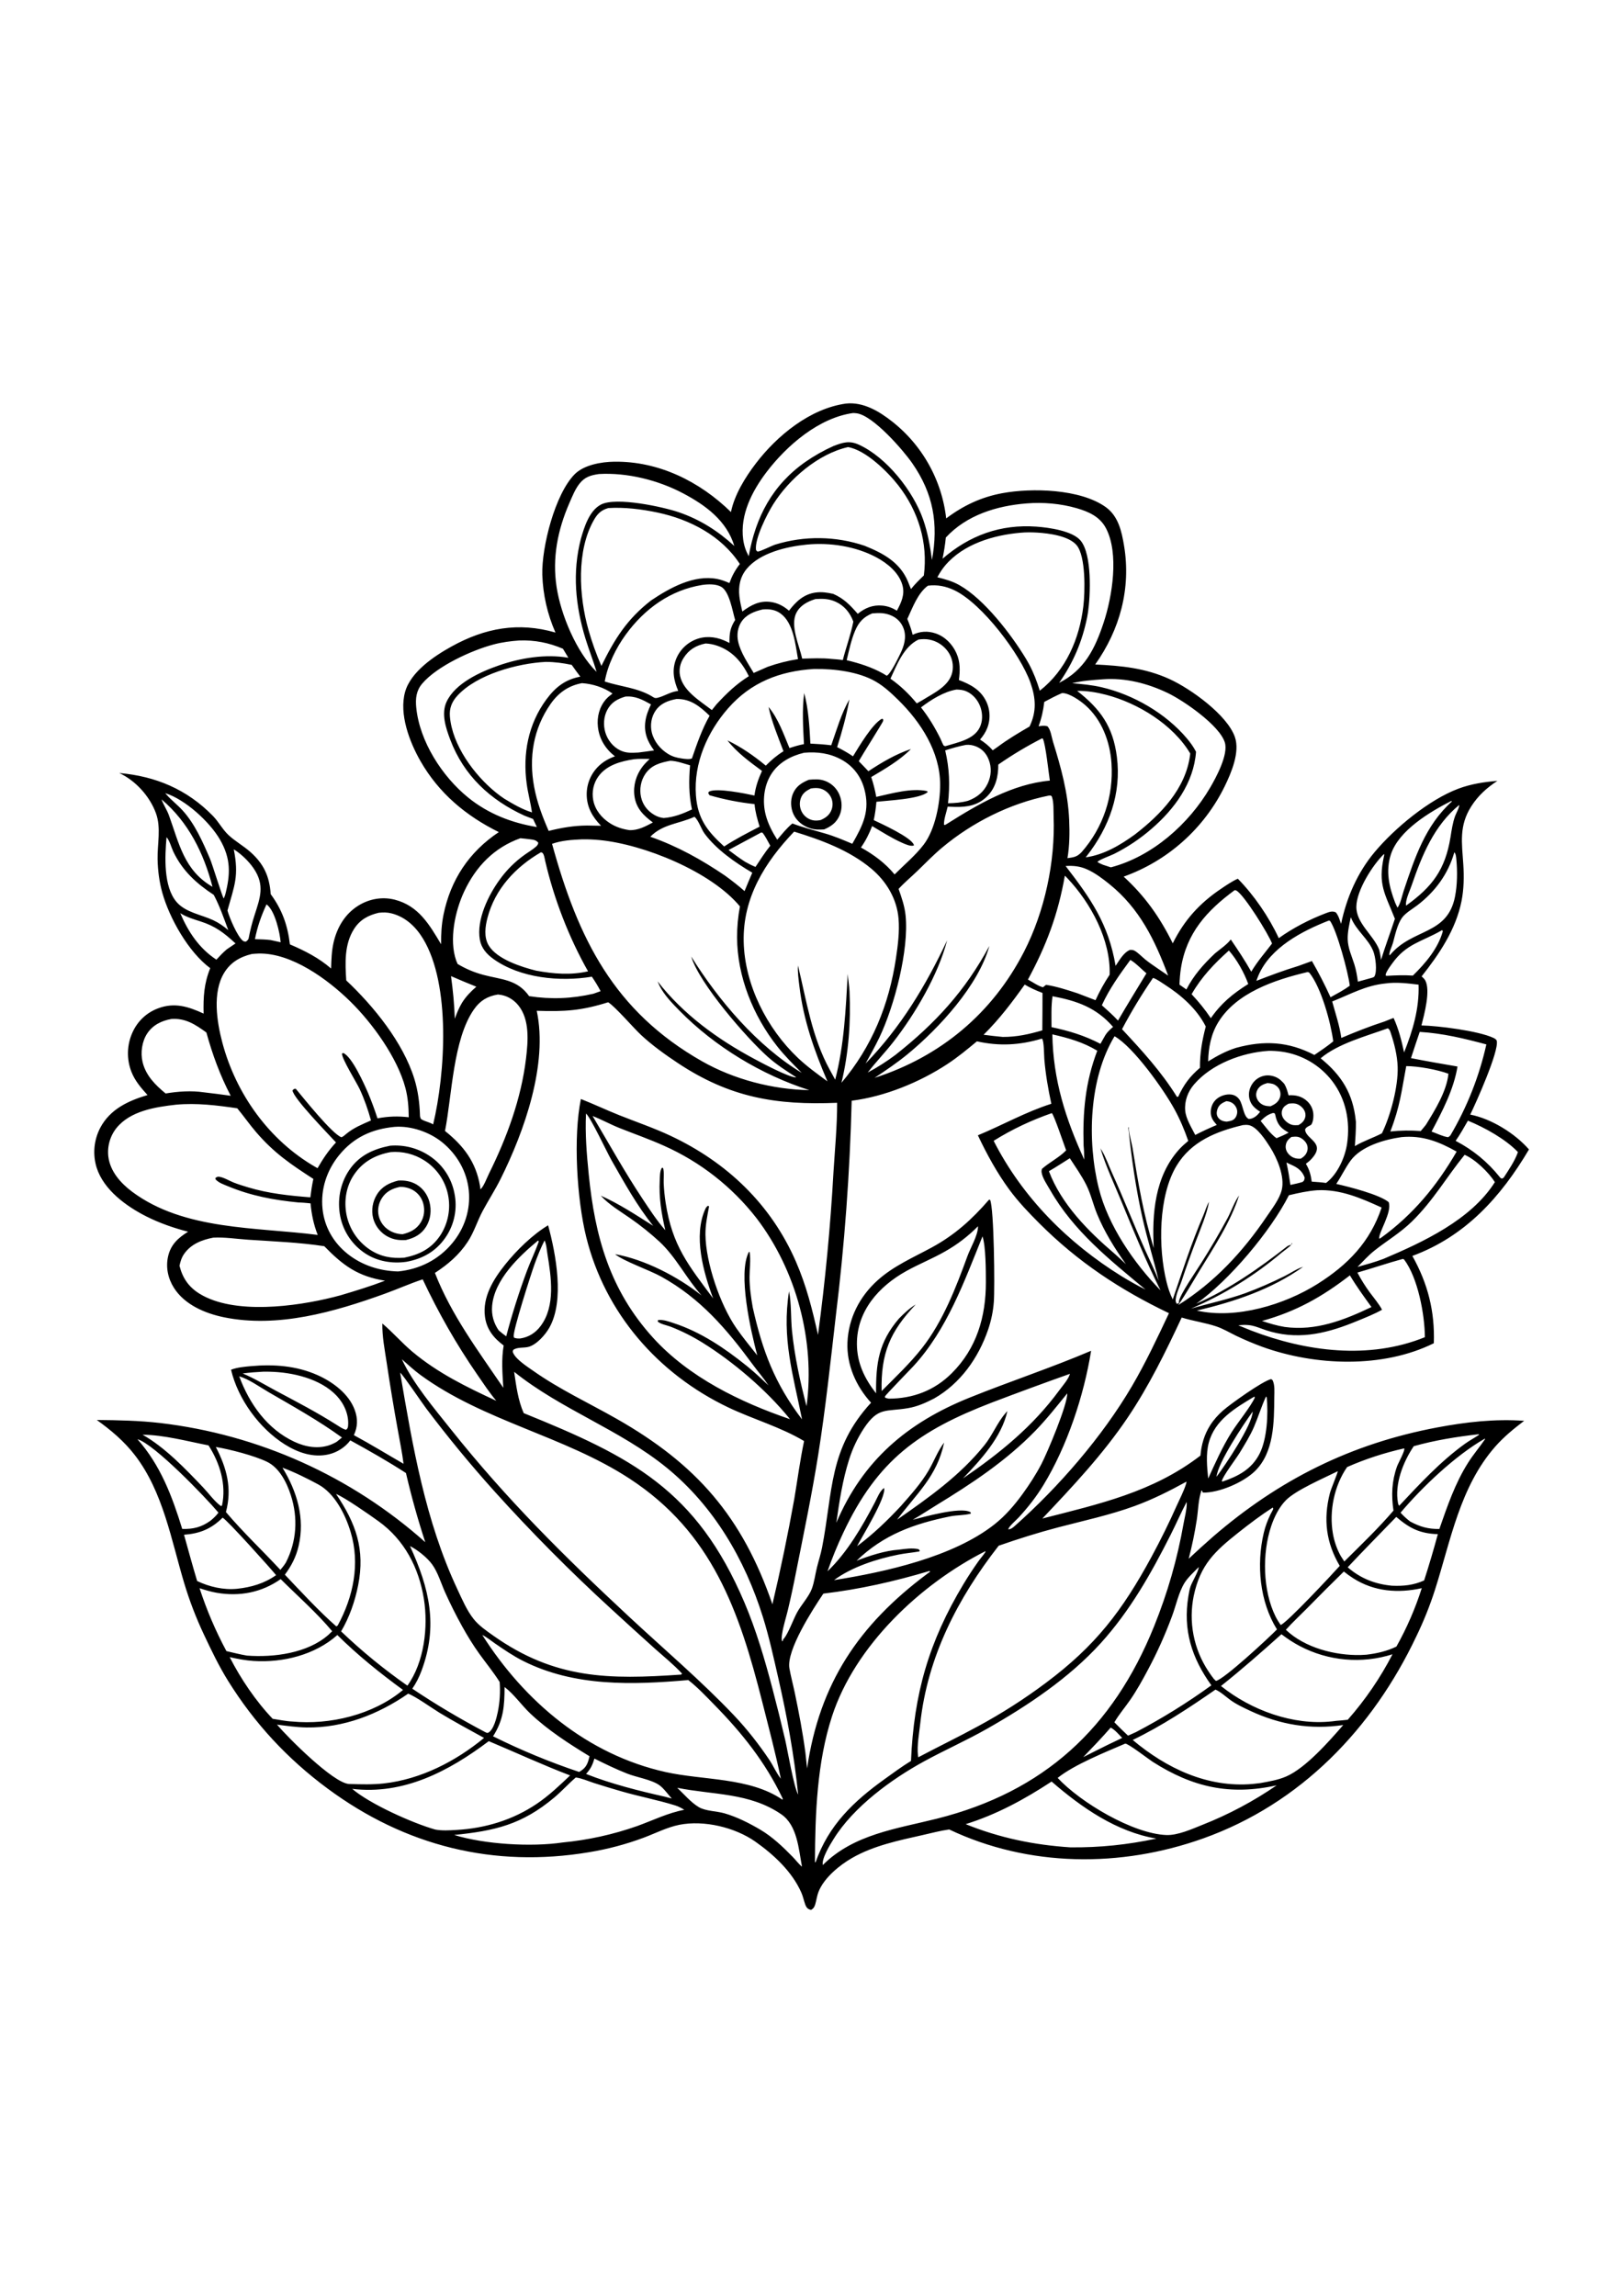 <?xml version="1.0" encoding="utf-8"?>
<!-- Generator: Adobe Illustrator 27.5.0, SVG Export Plug-In . SVG Version: 6.00 Build 0)  -->
<svg xmlns="http://www.w3.org/2000/svg" xmlns:xlink="http://www.w3.org/1999/xlink" viewBox="0 0 5000 5000" width="595" height="842" preserveAspectRatio="xMidYMid meet" data-scaled="true">
<g>
	<path d="M4431.111,3361.268c-266.04,49.966-488.13,160.654-692.837,337.637c-25.049,21.972-49.718,44.362-74.009,67.168
		c10.259-39.219,18.852-80.571,25.019-120.654c4.409-28.647,4.551-62.285,14.351-89.482l1.811,0.161l2.354,6.147
		c49.81,0.987,124.253-30.971,160.229-65.796c59.712-57.798,59.458-151.748,60.142-229.204c0.146-16.772,2.075-35.738-5.137-51.27
		l-4.478-3.594c-26.035,5.522-126.675,77.588-148.691,97.066c-14.922,13.198-28.261,27.934-39.028,44.731
		c-18.471,28.813-27.402,60.156-30.376,94.053c-146.904,112.773-311.518,148.828-487.26,193.872
		c93.584-98.882,186.323-197.412,262.763-310.718c65.713-97.407,117.075-202.539,166.743-308.711
		c35.107,10.859,72.349,15.859,106.743,27.373c21.045,7.041,41.426,19.297,61.377,29.018c26.253,12.526,53.028,23.813,80.322,33.862
		c163.169,58.921,371.269,67.007,528.818-11.084c3.32-98.159-18.315-183.53-66.23-269.033
		c163.232-60.132,272.875-181.66,359.526-328.164c-43.169-49.434-116.293-94.898-181.099-107.398
		c17.563-35.659,88.784-194.819,81.832-227.09c-0.948-4.395-6.597-7.588-10.406-9.37c-46.752-21.865-172.109-37.451-221.816-38.286
		c8.564-33.584,28.711-107.686,11.699-138.872c-2.568-4.712-7.275-8.701-11.162-12.344
		c54.434-68.774,105.654-144.556,123.042-232.197c7.261-36.597,7.939-75.464,5.478-112.598
		c-4.443-67.148-13.608-119.204,24.478-179.121c21.075-33.149,48.052-57.29,80.601-78.686
		c-41.318,3.471-81.435,9.565-120.439,24.194c-90.322,33.867-195.952,121.26-258.046,195.425
		c-53.306,63.672-86.421,140.415-103.384,221.206c-4.365-12.412-7.764-25.41-16.309-35.635c-10.796-4.844-19.995-1.318-30.669,2.729
		c-49.717,18.848-102.09,45.845-145.068,76.895c-29.893-64.561-75.923-132.144-126.255-183.232
		c-18.423,8.34-35.322,20.01-52.051,31.294c-66.167,44.609-113.091,96.421-148.467,167.881
		c-39.434-79.868-85.386-145.215-151.377-205.591c4.202-1.5,8.385-3.052,12.549-4.653s8.307-3.253,12.432-4.956
		c4.124-1.702,8.228-3.454,12.31-5.254c4.082-1.803,8.141-3.654,12.177-5.552c4.037-1.897,8.051-3.844,12.041-5.84
		c3.991-1.999,7.957-4.043,11.9-6.133c3.939-2.093,7.853-4.232,11.743-6.416c3.89-2.188,7.752-4.421,11.587-6.699
		c3.835-2.278,7.641-4.603,11.421-6.972c3.779-2.373,7.53-4.79,11.25-7.251c3.724-2.461,7.415-4.968,11.074-7.52
		c3.662-2.552,7.292-5.146,10.889-7.783c3.597-2.637,7.161-5.317,10.693-8.042c3.535-2.724,7.036-5.491,10.503-8.301
		c3.467-2.809,6.898-5.659,10.293-8.55c3.398-2.894,6.761-5.827,10.088-8.799c3.327-2.972,6.618-5.985,9.873-9.038
		c3.252-3.053,6.468-6.144,9.649-9.272c3.18-3.132,6.322-6.299,9.424-9.502c3.102-3.206,6.166-6.45,9.19-9.731
		c3.027-3.278,6.012-6.593,8.955-9.946c2.946-3.353,5.85-6.74,8.711-10.161c2.865-3.421,5.687-6.877,8.467-10.366
		c2.78-3.49,5.516-7.013,8.208-10.571c2.695-3.555,5.347-7.142,7.954-10.762c2.611-3.62,5.176-7.271,7.695-10.952
		s4.993-7.393,7.422-11.133c2.431-3.743,4.818-7.515,7.158-11.313c2.337-3.799,4.629-7.625,6.875-11.479
		c2.249-3.854,4.45-7.736,6.602-11.646c2.155-3.906,4.261-7.839,6.318-11.797c2.057-3.958,4.067-7.941,6.03-11.948
		c20.18-41.343,47.568-105.415,31.396-151.938c-23.813-68.491-137.026-149.16-201.313-178.477
		c-75.141-34.268-148.057-41.089-229.297-45.029c76.236-107.437,110.815-234.263,89.009-365.742
		c-7.407-44.668-17.729-91.602-56.641-119.418c-78.442-56.082-227.563-59.564-318.559-42.806
		c-65.122,11.995-120.43,38.162-173.14,77.756c-0.414-3.632-0.871-7.259-1.372-10.878c-0.505-3.62-1.053-7.235-1.646-10.845
		c-0.592-3.607-1.229-7.206-1.909-10.796c-0.68-3.591-1.406-7.173-2.178-10.747c-0.768-3.574-1.582-7.137-2.441-10.689
		c-0.859-3.555-1.761-7.098-2.705-10.63c-0.948-3.532-1.937-7.051-2.969-10.557c-1.032-3.506-2.108-7-3.228-10.479
		c-1.12-3.48-2.282-6.946-3.486-10.397c-1.204-3.451-2.451-6.887-3.74-10.308c-1.289-3.421-2.621-6.825-3.994-10.212
		c-1.374-3.388-2.79-6.757-4.248-10.11c-1.455-3.353-2.952-6.688-4.492-10.003c-1.54-3.315-3.12-6.611-4.741-9.888
		c-1.621-3.276-3.283-6.532-4.985-9.768c-1.699-3.236-3.439-6.45-5.22-9.642c-1.78-3.192-3.602-6.362-5.464-9.509
		c-1.858-3.147-3.756-6.271-5.693-9.372c-1.937-3.101-3.911-6.177-5.923-9.228c-2.011-3.052-4.062-6.078-6.152-9.079
		c-2.086-3.001-4.211-5.976-6.372-8.924c-2.161-2.949-4.358-5.87-6.592-8.764c-2.233-2.895-4.5-5.76-6.802-8.598
		c-2.305-2.838-4.644-5.647-7.017-8.427c-2.373-2.78-4.78-5.531-7.222-8.251s-4.917-5.411-7.427-8.07
		c-2.507-2.659-5.047-5.287-7.622-7.884c-2.572-2.597-5.176-5.161-7.813-7.693c-2.636-2.532-5.304-5.032-8.003-7.498
		c-2.699-2.466-5.427-4.899-8.184-7.297c-2.76-2.4-5.548-4.764-8.364-7.093c-2.816-2.33-5.661-4.625-8.535-6.884
		c-40.068-31.595-89.155-61.097-142.314-55.407c-110.591,15.201-212.51,98.597-278.296,184.984
		c-32.5,42.676-65.508,96.084-76.333,149.326c-96.455-94.351-222.925-157.123-360.078-155.173
		c-38.984,0.554-92.876,9.595-121.675,38.667c-60.752,61.324-102.178,224.709-99.78,310.202c0.257,7.64,0.695,15.268,1.314,22.886
		s1.419,15.217,2.402,22.798c0.983,7.581,2.147,15.133,3.491,22.656c1.344,7.526,2.866,15.015,4.565,22.466
		c1.703,7.451,3.581,14.858,5.635,22.222c2.054,7.36,4.282,14.668,6.685,21.924c2.406,7.256,4.982,14.45,7.729,21.582
		c2.748,7.135,5.663,14.199,8.745,21.191c-114.199-33.106-217.085-14.209-320.239,42.866
		c-53.125,29.395-125.82,77.832-143.271,140.024c-19.136,68.164,13.672,154.268,47.158,212.861
		c56.66,99.155,140.234,169.16,241.753,219.243c-91.353,60.669-148.647,146.88-170.508,254.541
		c-6.201,30.562-7.632,59.951-7.471,91.035c-36.025-60.425-69.492-118.515-142.949-137.314
		c-38.691-9.897-79.155-2.358-112.72,18.677c-41.084,25.752-65.444,67.603-75.967,114.194c-5.835,25.835-6.553,52.876-7.437,79.263
		c-38.384-33.076-80.571-54.507-126.914-74.365c-7.051-59.131-23.892-106.724-59.268-154.829
		c-3.677-55.601-22.036-94.428-63.813-130.972c-20.85-18.237-45.669-32.026-65.923-50.82c-18.589-17.241-30.732-41.27-48.584-59.531
		c-79.893-81.723-176.144-122.1-288.539-131.978c50.435,23.384,94.207,71.787,113.185,124.116
		c16.336,45.039,4.054,94.927,4.998,141.743c0.694,34.424,5.22,69.688,14.497,102.871c22.1,79.033,80.806,183.203,147.778,232.729
		c-19.312,47.607-21.558,88.95-20.425,139.927c-46.548-21.357-88.852-35.19-139.609-16.431
		c-35.904,13.271-63.676,39.395-79.47,74.15c-1.085,2.373-2.11,4.771-3.075,7.192c-0.964,2.425-1.868,4.871-2.71,7.339
		c-0.842,2.467-1.622,4.956-2.339,7.466c-0.717,2.506-1.371,5.031-1.962,7.573c-0.591,2.539-1.118,5.093-1.58,7.661
		c-0.463,2.565-0.861,5.141-1.194,7.729c-0.333,2.588-0.602,5.181-0.805,7.778c-0.203,2.601-0.341,5.205-0.414,7.813
		c-0.073,2.607-0.08,5.215-0.022,7.822c0.058,2.607,0.181,5.213,0.37,7.817c0.188,2.601,0.442,5.195,0.761,7.783
		c0.319,2.588,0.702,5.167,1.15,7.739c0.448,2.568,0.96,5.124,1.537,7.666c0.576,2.545,1.216,5.075,1.919,7.588
		c0.703,2.51,1.468,5.002,2.296,7.476c0.828,2.474,1.718,4.925,2.668,7.354c11.147,28.301,29.526,49.253,49.588,71.538
		c-59.514,17.827-115.196,43.344-145.742,100.981c-1.222,2.334-2.387,4.697-3.494,7.09c-1.107,2.393-2.154,4.81-3.142,7.251
		c-0.988,2.445-1.916,4.91-2.783,7.397c-0.867,2.49-1.673,5-2.417,7.529c-0.744,2.526-1.426,5.07-2.046,7.632
		c-0.62,2.562-1.176,5.137-1.669,7.725c-0.493,2.591-0.923,5.192-1.289,7.803c-0.366,2.607-0.668,5.224-0.905,7.852
		c-0.237,2.624-0.41,5.252-0.519,7.886c-0.109,2.634-0.153,5.267-0.132,7.9c0.021,2.637,0.105,5.271,0.255,7.901
		c0.149,2.634,0.363,5.26,0.642,7.881c0.278,2.621,0.621,5.233,1.027,7.837c0.406,2.604,0.876,5.196,1.41,7.773
		c0.533,2.581,1.129,5.148,1.788,7.7c0.659,2.552,1.381,5.086,2.164,7.603c21.906,68.794,91.722,119.336,153.314,150.366
		c40.424,20.361,84.745,35.864,128.622,47.061c-30.22,18.686-53.237,39.39-61.567,75.581c-7.798,33.862-0.513,68.354,17.93,97.461
		c33.066,52.197,96.357,78.877,154.541,90.752c165.62,33.799,340.327-16.572,495.234-72.553
		c39.15-14.15,77.568-31.333,116.997-44.434c48.613,103.169,103.31,199.419,168.1,293.33c18.857,27.334,37.441,55.62,58.828,81.03
		c-91.445-42.304-180.625-85.854-258.452-151.089c-32.632-27.354-60.508-59.995-92.876-87.197
		c-0.659,40.405,7.412,80.923,13.432,120.761c10.273,69.023,21.647,137.866,34.121,206.528
		c6.021,34.809,13.633,70.039,17.861,105.088c-51.025-29.399-101.25-60.288-153.091-88.232c11.909-25.913,12.5-50.708,2.661-77.642
		c-18.237-49.912-67.686-86.392-114.541-107.309c-64.839-28.945-135.098-34.175-205.137-27.769
		c-20.483,1.87-42.27,3.711-61.631,11.06c21.313,90.703,87.432,181.104,166.128,230.43c40.122,25.146,87.529,41.494,135.049,30.337
		c25.986-6.104,50.571-21.548,66.489-43.111c57.964,31.861,115.977,64.79,171.523,100.742
		c16.67,71.93,36.505,142.975,59.507,213.135c-7.077-6.309-14.214-12.549-21.411-18.721c-7.197-6.172-14.453-12.274-21.768-18.305
		c-7.314-6.032-14.686-11.994-22.114-17.886c-7.428-5.892-14.911-11.712-22.446-17.461c-7.539-5.752-15.133-11.429-22.783-17.031
		c-7.647-5.605-15.345-11.136-23.096-16.592c-7.754-5.459-15.558-10.843-23.413-16.153c-7.858-5.306-15.765-10.539-23.721-15.698
		c-7.956-5.156-15.959-10.236-24.009-15.24c-8.053-5.006-16.154-9.933-24.302-14.78c-8.145-4.85-16.336-9.622-24.575-14.316
		c-8.239-4.694-16.52-9.308-24.844-13.843c-8.327-4.535-16.696-8.989-25.107-13.364c-8.411-4.375-16.864-8.67-25.356-12.886
		c-8.493-4.216-17.025-8.348-25.596-12.397c-8.571-4.052-17.181-8.023-25.83-11.909c-8.646-3.886-17.329-7.69-26.05-11.411
		c-8.721-3.72-17.476-7.357-26.265-10.908c-8.792-3.555-17.615-7.024-26.47-10.41c-8.857-3.385-17.746-6.685-26.665-9.898
		c-8.919-3.216-17.868-6.348-26.846-9.395c-8.978-3.044-17.985-6.001-27.021-8.872c-9.033-2.875-18.094-5.661-27.183-8.36
		c-9.089-2.698-18.203-5.311-27.344-7.837c-9.137-2.526-18.299-4.964-27.485-7.314c-9.183-2.351-18.389-4.613-27.617-6.787
		s-18.477-4.261-27.744-6.26c-9.268-1.999-18.555-3.908-27.861-5.728c-9.303-1.823-18.623-3.554-27.959-5.195
		c-9.339-1.644-18.691-3.198-28.057-4.663c-9.368-1.465-18.75-2.838-28.144-4.121c-9.391-1.286-18.796-2.482-28.213-3.589
		c-64.923-7.486-130.03-8.809-195.313-9.351c44.274,31.68,84.465,65.557,117.868,109.009
		c86.605,112.661,111.674,260.488,151.493,393.374c16.292,54.3,36.515,107.095,60.669,158.384
		c22.9,48.638,46.382,97.749,74.854,143.442c81.89,131.431,182.656,240.034,306.855,331.89
		c239.39,177.036,511.938,245.2,806.04,195.986c28.587-4.71,56.883-10.783,84.888-18.218c28.001-7.438,55.581-16.206,82.739-26.304
		c36.064-13.428,72.832-32.495,110.547-39.951c75.762-14.975,171.187,7.715,234.101,51.875
		c56.88,40.161,113.296,92.29,141.875,157.192c5.264,11.948,7.583,24.341,11.958,36.47c3.423,9.492,8.008,15.068,18.096,16.646
		c7.753-4.263,10.605-9.624,13.008-17.925c3.583-12.397,5.112-25.615,9.829-37.656c16.797-42.876,64.614-82.114,103.52-104.399
		c66.987-38.374,143.95-53.969,218.447-70.801c26.704-6.035,53.73-13.252,80.845-17.012
		c245.322,116.421,528.759,118.213,782.593,27.783c300.859-107.192,523.056-338.574,657.729-623.5
		c22.409-46.257,41.471-93.853,57.188-142.788c48.877-152.73,76.675-317.505,186.328-442.056
		c26.187-29.746,57.139-54.917,88.619-78.809C4608.777,3334.442,4519.211,3344.725,4431.111,3361.268z M3904.827,3268.665
		c4.99,50.591,1.221,127.915-21.973,173.599c-24.224,47.715-65.835,69.663-114.653,86.064l-1.777-1.548
		c2.905-15.356,44.507-69.624,55.605-88.081c15.469-25.727,31.812-51.631,43.662-79.282c13.189-30.781,22.788-62.925,36.953-93.33
		L3904.827,3268.665z M3750.091,3513.441c4.204-43.75,83.027-161.406,111.431-200.84
		C3860.35,3353.709,3778.328,3475.736,3750.091,3513.441z M3725.979,3409.334c18.74-71.074,81.567-107.617,140.449-142.817
		l1.914,2.456c-12.92,28.545-52.188,76.27-71.602,106.987c-28.667,45.356-50.078,94.126-72.353,142.769
		C3720.779,3484.198,3717.073,3443.109,3725.979,3409.334z M1037.163,3406.224c-5.61,2.896-11.377,5.996-17.285,8.257
		c-36.992,14.15-77.222,7.573-112.158-8.76c-84.185-39.341-138.857-116.885-170.322-201.924
		c29.492,8.565,63.227,32.915,89.946,48.423c76.924,44.654,154.756,87.974,226.846,140.269L1037.163,3406.224z M1073.017,3356.224
		c-0.522,6.035-1.582,8.594-6.177,12.373c-10.791-2.393-21.182-10.332-30.591-16.06c-60.068-38.174-122.153-70.351-184.849-103.808
		c-33.779-18.027-67.91-39.097-103.286-53.643c21.074-2.93,41.909-4.424,63.149-5.542c6.777-0.225,13.579-0.029,20.356,0.113
		c69.844,1.484,156.279,21.318,206.094,74.043C1060.615,3287.948,1075.976,3322.259,1073.017,3356.224z M4556.833,3382.464
		l1.563-0.073l0.914,1.768c-14.331,9.614-29.683,17.661-43.663,27.769c-75.991,54.941-138.51,122.783-202.378,190.776
		c-2.255-2.563-3.012-4.262-3.657-7.646c-11.328-59.414,15.869-127.319,48.408-175.879
		C4422.664,3400.951,4490.198,3390.111,4556.833,3382.464z M4328.421,3425.945c4.648,4.122-18.467,45.85-21.909,55.484
		c-16.274,45.532-17.983,88.921-10.947,136.265c-46.743,54.677-100.542,106.074-151.606,156.782l-11.465-17.754
		c-2.894-5.313-5.565-10.734-8.013-16.265c-2.444-5.531-4.658-11.153-6.641-16.865c-1.986-5.716-3.73-11.502-5.234-17.358
		c-1.507-5.859-2.771-11.769-3.789-17.729c-12.061-68.623,4.048-147.627,43.804-204.966
		C4208.426,3458.729,4268.875,3439.295,4328.421,3425.945z M4123.855,3496.273c-0.093,5.571-20.679,53.418-24.482,68.379
		c-20.459,80.42-11.499,152.119,30.547,223.403c-21.987,24.609-164.341,177.144-182.109,182.09
		c-5.674-8.369-11.26-16.987-15.747-26.05c-39.707-80.21-41.685-194.594-13.462-278.589c9.477-28.203,24.179-58.281,45.254-79.697
		C3994.739,3554.427,4080.848,3517.694,4123.855,3496.273z M3817.747,3685.218c34.263-27.158,68.701-53.164,105.444-76.875
		c0.566,1.157,1.582,2.192,1.699,3.477c0.186,1.982-7.305,14.858-8.496,17.334c-9.043,18.809-15.976,37.168-20.762,57.52
		c-22.959,97.661-12.7,211.279,40.742,297.202c-22.061,22.983-166.098,156.743-188.34,158.56l-6.338-6.196
		c-5.996-7.666-11.626-15.592-16.89-23.779c-2.8-4.219-5.493-8.504-8.081-12.856c-2.588-4.349-5.065-8.761-7.432-13.237
		c-2.37-4.473-4.629-9.003-6.777-13.589c-2.145-4.583-4.176-9.218-6.094-13.906c-1.917-4.684-3.718-9.414-5.401-14.189
		c-1.683-4.775-3.247-9.589-4.692-14.438c-1.448-4.85-2.775-9.735-3.979-14.653c-1.204-4.916-2.287-9.858-3.247-14.829
		c-0.964-4.971-1.802-9.963-2.515-14.976c-0.716-5.013-1.307-10.039-1.772-15.078c-0.466-5.042-0.807-10.093-1.025-15.151
		c-0.218-5.055-0.311-10.115-0.279-15.181c0.033-5.062,0.191-10.121,0.474-15.176c0.28-5.052,0.687-10.096,1.221-15.132
		c0.531-5.036,1.185-10.054,1.963-15.054c0.778-5.003,1.679-9.984,2.705-14.941
		C3700.218,3784.251,3744.646,3743.162,3817.747,3685.218z M3695.184,3791.707c-0.234,12.778-19.873,44.556-25.112,59.409
		c-3.472,9.824-5.044,20.088-6.738,30.327c-17.217,104.087,10.107,190.254,70.821,274.707c-36.93,26.78-74.777,52.194-113.54,76.24
		c-38.766,24.049-78.348,46.668-118.745,67.856l-24.57,11.06c-14.31-13.457-28.349-27.189-42.119-41.196
		c13.823-23.872,33.178-46.377,48.911-69.238c20.278-29.458,37.725-60.894,54.468-92.466
		c28.467-53.193,53.153-108.088,74.058-164.683c12.397-32.646,20.688-74.38,39.145-103.779
		C3662.508,3822.825,3681.136,3806.507,3695.184,3791.707z M3459.32,4318.206c-30.706,14.44-61.18,29.355-91.421,44.746
		l-28.701,14.536c28.667-29.952,57.412-59.766,84.624-91.064C3436.795,4292.903,3449.09,4307.996,3459.32,4318.206z
		 M3261.8,3669.354c78.931-20.694,158.901-37.729,235.713-65.737c55.972-20.415,107.773-46.567,159.927-75.205
		c-0.049,2.934-0.562,4.702-1.446,7.515c-6.831,21.826-18.237,43.677-27.681,64.512c-24.065,54.066-50.187,107.119-78.364,159.16
		c-90.713,167.5-173.032,274.814-326.074,389.072c-33.031,24.727-66.925,48.207-101.685,70.439
		c-34.756,22.237-70.282,43.168-106.577,62.793c-60.918,33.33-123.628,63.506-184.98,96.069c-0.474-1.9-0.718-3.853-0.928-5.796
		c-3.364-31.124,3.701-67.476,7.09-98.472c22.524-206.045,115.581-386.099,241.807-547.866
		C3139.242,3704.769,3199.667,3685.643,3261.8,3669.354z M3103.25,3313.304c-1.089,1.216-2.144,2.456-3.223,3.681
		c-25.659,29.097-40.503,68.208-65.283,98.98c-76.025,94.419-171.001,161.098-269.316,229.741
		c59.697-80.61,122.671-132.153,144.976-237.671c-19.404,25.078-31.675,58.594-47.935,86.182
		c-23.574,40.005-54.414,74.189-84.946,108.886c-42.671,45.894-85.313,86.675-135.537,124.37
		c15.352-29.98,90.43-150.513,83.355-179.302c-12.769,7.813-21.48,31.074-28.491,44.414
		c-39.273,74.771-84.693,153.462-145.928,212.221c14.04-40.263,30.15-79.682,48.33-118.257
		c105.864-225.4,234.131-315.532,458.545-401.962c79.834-30.387,160-59.872,240.498-88.452
		c-4.556,16.563-22.568,36.714-33.062,51.025c-81.782,111.489-183.52,193.984-296.889,271.455
		c55.435-57.856,119.224-127.231,137.051-207.631C3104.676,3311.756,3103.949,3312.518,3103.25,3313.304z M2831.083,3736.444
		c-19.864-4.107-40.117-0.889-60,1.606c-43.574,3.115-90.107,18.525-130.61,34.136c83.555-80.459,176.626-113.857,288.057-136.616
		c21.094-4.312,43.643-2.979,64.077-8.535l-0.352-3.858c-0.781-0.498-1.514-1.079-2.344-1.489
		c-32.007-15.698-141.606,15.484-176.313,24.219c24.912-14.185,48.892-30.303,73.379-45.244
		c108.799-66.382,214.219-136.118,303.594-227.9c35.576-36.538,67.227-76.802,99.355-116.343
		c0.894,34.644-61.245,182.393-79.629,217.676c-16.836,32.31-37.08,63.521-58.521,92.983c-25,34.36-52.944,66.816-86.44,93.188
		c-127.885,100.703-336.753,146.699-494.345,171.689c54.819-40.713,132.212-65.435,198.432-78.642
		c21.323-4.248,43.14-6.016,64.59-9.761l1.343-3.047L2831.083,3736.444z M3488.895,3234.95
		c-91.27,155.298-225.63,310.302-360.444,429.8c-5.527,4.902-12.636,11.074-20.429,10.527c2.095-9.185,24.995-28.569,32.529-36.772
		c28.247-30.742,53.926-63.384,75.688-99.077c73.276-120.171,125.005-275.649,147.231-414.277
		c-123.652,52.651-250.957,94.555-375.498,144.76c-190.635,76.851-328.091,192.832-409.892,385.322
		c9.262-65.444,19.126-131.191,39.213-194.37c5.303-16.969,11.75-33.491,19.341-49.565c7.591-16.078,16.252-31.556,25.982-46.435
		c44.966-67.949,67.852-51.026,136.797-62.969c29.17-5.054,54.038-16.348,80.205-29.785
		c81.06-46.299,136.519-124.946,166.357-212.212c4.72-13.757,8.553-27.756,11.499-41.997c2.943-14.241,4.973-28.613,6.089-43.115
		c3.374-41.245,0.718-290.088-11.567-314.971l-3.315-0.219c-52.686,60.947-105.576,108.652-176.938,147.397
		c-57.998,31.494-117.285,56.621-166.953,101.426c-54.819,49.458-89.184,116.191-92.412,190.644
		c-3.008,69.38,26.606,135.694,72.783,186.089c-130.864,142.119-117.178,272.778-151.113,446.669
		c-4.004,20.518-10.694,40.537-15.703,60.83c-5.308,21.484-8.135,45.356-15.815,66.035c-9.038,24.336-32.739,49.561-45.444,72.905
		c-11.782,21.646-26.289,62.573-39.912,79.751c-0.908,1.143-2.134,1.992-3.198,2.989c-0.566,4.765,0.225,2.583-2.324,6.567
		c-3.726-4.419-1.426-18.496-0.562-24.077c3.76-24.287,11.797-48.687,17.598-72.597c9.362-39.45,17.892-79.079,25.591-118.887
		c23.857-119.849,48.858-239.692,68.037-360.406c22.402-140.957,37.598-283.613,53.955-425.38
		c13.561-110.378,24.435-221.021,32.622-331.929c8.19-110.908,13.683-221.948,16.479-333.12
		c101.699-12.705,209.668-56.938,294.883-112.949c32.266-21.211,61.563-45.444,91.196-70.093
		c68.774,15.449,132.26,11.895,199.385-8.154l1.533,0.283c6.016,6.221,5.962,51.167,6.855,62.192
		c3.789,46.758,11.753,92.329,21.616,138.149c-78.999,25.049-150.19,65.591-226.401,97.139
		c27.046,57.358,59.238,116.294,96.904,167.397c27.588,37.432,59.614,70.977,92.432,103.794
		c119.014,119.009,248.447,204.594,399.677,277.036C3567.454,3085.746,3531.761,3162.015,3488.895,3234.95z M2982.162,2833.661
		c-35.249,96.68-75.425,200.615-139.272,282.31c-37.402,47.861-82.441,90.2-125.161,133.271
		c-2.593-116.211,25.781-183.169,105.044-266.812c-19.683,12.041-35.517,27.075-51.626,43.447
		c-62.69,73.164-71.152,137.305-70.591,230.4c-35.483-45.62-58.862-93.349-59.018-152.314
		c-0.264-101.67,67.534-177.49,152.397-224.624c39.15-21.743,81.064-38.33,119.932-60.689c9.241-5.228,18.291-10.768,27.148-16.621
		c8.858-5.856,17.502-12.012,25.933-18.467c8.431-6.452,16.627-13.19,24.59-20.215c7.962-7.021,15.672-14.312,23.13-21.87
		c0.059,0.727,0.205,1.455,0.176,2.182C3013.68,2771.4,2991.825,2807.152,2982.162,2833.661z M3028.685,2772.547
		c10.239,30.459,10.366,107.173,10.396,141.235c0.088,106.367-28.315,203.892-105.166,280.513
		c-53.315,53.159-119.483,78.276-194.234,78.379c-3.681-0.679-7.197-1.66-10.805-2.642c-0.288-1.392-0.977-2.764-0.86-4.18
		c0.24-2.998,80.317-85.342,88.145-93.862C2919.134,3059.93,2972.567,2911.62,3028.685,2772.547z M1832.372,4381.897
		c33.252,16.606,66.611,32.827,101.231,46.44c28.931,11.372,74.468,18.286,98.833,35.503c13.647,9.643,26.973,28.676,38.394,41.254
		l-20.571-5.546c-80.337-18.037-167.09-39.8-243.662-70.259C1820.556,4414.104,1826.64,4401.268,1832.372,4381.897z
		 M1785.238,4423.099c-45.43-15.248-90.283-32.035-134.561-50.361s-87.873-38.151-130.786-59.473
		c32.319-50.186,35.327-93.628,35.483-151.89c28.882,21.865,52.793,56.597,79.419,81.748
		c54.702,51.68,118.511,92.602,182.47,131.631c-0.862,3.567-1.779,7.121-2.749,10.659
		C1809.389,4403.953,1801.986,4413.567,1785.238,4423.099z M2051.645,4423.401c-241.206-53.765-434.443-217.036-565.014-422.451
		c13.555,6.426,26.611,17.505,39.014,26.025c28.076,19.297,56.621,38.784,87.09,54.126
		c158.398,79.771,337.314,73.872,508.969,58.848c28.208,21.792,53.403,48.804,78.354,74.175
		c86.44,87.896,158.994,178.242,212.256,290.17l0.952,2.505l-1.807,1.509C2310.629,4439.431,2167.978,4449.333,2051.645,4423.401z
		 M2381.039,4165.892c-23.301-88.931-50.224-180.313-86.23-264.966c-147.861-347.632-347.959-449.057-680.424-583.642
		c-17.656-40.064-23.184-84.39-29.473-127.329c145.561,116.861,325.459,177.559,470.385,295.674
		c145.049,118.222,240.996,282.642,296.343,459.756c19.346,61.895,33.228,125.781,47.661,188.984
		c27.085,118.594,48.769,237.373,61.098,358.393c-12.842-20.517-32.729-137.128-40.093-169.057
		C2407.953,4270.917,2394.864,4218.313,2381.039,4165.892z M2472.396,3336.61c-84.575-111.074-121.934-211.123-151.982-345.097
		c-5.405-30.928-9.932-62.217-9.893-93.677c0.034-24.853,4.253-52.085,0.337-76.538l-2.148-1.255
		c-35.24,66.68,5.737,244.404,25.664,319.263c-21.767-27.73-44.673-55.249-64.741-84.209
		c-49.702-71.728-93.955-200.913-94.99-287.593c-0.361-30.185,5.684-57.705,11.108-87.163l-3.003-2.261
		c-4.272,2.593-6.504,5.664-8.574,10.215c-37.607,82.617-5.854,195.313,24.165,275.512
		c-76.616-103.208-125.747-161.723-146.421-294.819c-3.112-20.107-5.117-40.325-6.016-60.654
		c-0.62-14.741,2.158-32.729-1.953-46.812l-3.579-0.259c-0.42,0.649-0.908,1.26-1.26,1.948c-5.098,9.854-4.873,25.254-5.42,36.187
		c-2.734,54.326,5.137,101.567,17.163,154.16c-26.084-29.536-48.369-63.906-70.161-96.68
		c-55.361-83.252-103.071-169.482-154.028-255.313c27.925,10.879,54.599,25.713,82.583,36.895
		c45.913,18.34,92.744,34.57,137.837,54.937c6.963,3.099,13.877,6.305,20.742,9.619c6.868,3.311,13.682,6.727,20.439,10.249
		c6.761,3.522,13.467,7.147,20.117,10.874c6.65,3.728,13.24,7.556,19.771,11.485c6.533,3.929,13.003,7.959,19.409,12.09
		c6.409,4.128,12.754,8.353,19.033,12.676c6.279,4.323,12.49,8.742,18.633,13.257c6.143,4.512,12.213,9.118,18.213,13.818
		c6.003,4.7,11.93,9.492,17.783,14.375c5.856,4.883,11.634,9.854,17.334,14.912c5.703,5.059,11.327,10.205,16.87,15.439
		c5.544,5.231,11.006,10.547,16.387,15.947c5.381,5.401,10.677,10.881,15.889,16.44c5.211,5.563,10.337,11.205,15.376,16.924
		c5.039,5.719,9.989,11.515,14.849,17.388c4.863,5.872,9.634,11.818,14.312,17.837c122.5,160.283,181.289,379.478,153.979,579.272
		c-19.873-76.362-36.777-153.554-44.804-232.183c-4.141-40.522-1.348-81.982-9.077-122.055
		C2409.276,3086.38,2444.686,3198.397,2472.396,3336.61z M1943.446,2717.201c31.68,22.041,61.714,46.135,90.103,72.281
		c51.138,47.847,82.417,113.027,129.141,165.132c-73.169-57.979-174.668-110.757-266.592-127.246
		c25.215,21.177,106.348,49.326,142.319,69.272c121.138,67.163,201.445,161.455,282.177,271.074
		c15.869,21.548,33.521,41.934,48.369,64.165c-19.893-19.004-39.79-37.573-60.977-55.146c-2.298-1.897-4.611-3.779-6.938-5.644
		c-67.696-54.39-140.898-103.892-224.082-131.084c-15.532-5.078-31.66-11.392-48.223-9.551l-1.499,3.911
		c6.157,8.022,30.522,12.754,40.4,16.631c34.297,13.472,66.104,29.404,97.378,48.784c94.985,58.853,197.387,146.333,267.534,232.778
		l2.729,3.398c-153.403-52.397-311.367-129.111-422.021-250.903c-133.1-146.484-179.248-311.264-198.471-504.003
		c-6.201-62.197-11.431-124.546-8.345-187.085c14.937,12.935,64.355,119.092,78.96,144.663
		c38.94,68.188,78.75,140.342,128.154,201.396c-52.197-32.837-105.044-67.993-161.616-92.959
		C1878.241,2675.707,1911.84,2695.057,1943.446,2717.201z M2618.753,2017.489c-0.82-18.14-4.433-35.835-5.493-53.945
		c-6.216,110.239-10.903,218.311-38.677,326.079l-16.523-30.166c-55.371-100.688-71.631-212.134-98.213-321.733
		c-1.426,20.249,1.899,43.14,4.312,63.384c12.412,104.204,45.41,197.651,86.479,293.725c-31.313-23.056-62.822-45.664-91.103-72.475
		c-95.435-90.469-164.224-225.576-167.036-358.467c-2.856-135.044,65.22-244.292,155.518-338.735
		c83.667,25.703,170.137,57.451,238.027,114.268c46.489,38.906,78.882,93.208,83.882,154.302c3.277,40-2.08,81.894-8.018,121.523
		c-21.479,143.379-73.691,272.354-167.978,383.896C2616.093,2207.826,2623.007,2111.186,2618.753,2017.489z M1623.676,1378.407
		c4.053,29.395,11.958,58.101,16.27,87.485c-29.956-9.014-58.525-25.942-85.151-42.031c-9.36-6.143-18.198-12.759-26.885-19.824
		c-66.655-54.253-133.77-145.473-141.045-233.862c-2.051-24.937,5.898-45.195,22.646-63.535
		c60.557-66.318,186.133-100.21,272.749-104.57c27.705,0.034,52.925,3.56,80.073,9.16c8.633,12.259,17.469,24.368,26.509,36.328
		c-46.836,8.823-76.997,32.734-104.736,70.41C1628.07,1194.072,1610.903,1285.727,1623.676,1378.407z M1697.109,1131.879
		c23.945-34.424,54.99-56.631,96.733-64.263c32.075,1.812,68.076,13.301,94.258,31.978c-7.188,5.61-14.492,11.23-20.483,18.154
		c-20.083,23.223-27.857,54.248-24.531,84.419c4.155,37.715,23.242,67.944,52.544,90.977c-18.73,6.675-35.4,15.908-49.858,29.731
		c-1.475,1.409-2.912,2.855-4.312,4.336c-1.4,1.481-2.76,2.998-4.082,4.551c-1.325,1.55-2.608,3.132-3.848,4.746
		c-1.243,1.618-2.445,3.265-3.603,4.941c-1.159,1.676-2.276,3.382-3.35,5.117c-1.071,1.732-2.098,3.491-3.081,5.278
		s-1.92,3.597-2.812,5.43c-0.892,1.833-1.737,3.687-2.534,5.562c-0.794,1.878-1.543,3.774-2.246,5.688
		c-0.7,1.914-1.351,3.844-1.953,5.791c-0.602,1.95-1.156,3.911-1.66,5.884c-0.501,1.976-0.954,3.963-1.358,5.962
		c-0.4,1.999-0.75,4.007-1.05,6.025c-0.303,2.015-0.552,4.037-0.747,6.064c-0.198,2.031-0.345,4.064-0.439,6.099
		c-0.094,2.038-0.137,4.076-0.127,6.113c0.156,39.321,17.603,69.414,44.209,96.65l-43.647-0.747
		c-40.503,0.322-78.672,6.841-117.832,16.665c-19.302-44.419-35.932-87.993-44.78-135.884
		C1629.75,1296.425,1643.861,1208.422,1697.109,1131.879z M3442.899,1294.731c-11.812-93.232-50.61-147.158-122.578-203.408
		c29.858-0.469,60.073,4.556,88.911,12.026c98.564,25.542,206.963,91.934,259.805,181.084c-0.181,1.772-0.362,3.55-0.596,5.317
		c-13.662,103.569-90.62,182.871-169.668,243.965c-44.887,32.676-96.167,63.198-152.026,70.698c1.27-1.592,2.531-3.19,3.784-4.795
		C3419.183,1511.572,3457.191,1407.529,3442.899,1294.731z M3345.194,1135.146c51.323,44.966,76.66,112.7,81.089,179.536
		c6.685,100.893-25.366,197.885-92.226,273.794c-14.419,14.849-23.77,15.762-43.506,18.477c6.596-38.037,6.992-79.209,5.303-117.7
		c-3.701-84.414-25.137-161.567-49.937-241.44c-4.194-13.506-7.07-37.939-17.387-47.437c-9.473-2.646-17.364-1.265-26.997,0.024
		c9.277-24.937,14.463-48.56,17.524-75c17.744-9.595,35.386-18.76,53.877-26.836c1.118-0.132,2.231-0.464,3.354-0.4
		C3297.875,1099.404,3329.193,1121.127,3345.194,1135.146z M3755.306,2112.826c55.688-91.304,174.697-130.918,272.935-154.297
		c4.512-0.806,1.958-0.806,7.603,0.977c37.31,46.221,66.489,154.609,74.038,212.051c-18.569,15.195-38.345,28.467-58.174,41.929
		c-79.854-41.602-154.819-45.581-241.274-21.982c-31.392,9.849-58.276,24.634-86.192,41.762
		C3725.238,2190.912,3732.977,2149.428,3755.306,2112.826z M3673.221,2026.234c30.967-53.726,69.272-93.467,114.966-134.614
		c24.702,27.827,47.105,68.262,59.722,103.14c-47.431,29.756-83.296,59.077-115.395,105.327
		C3714.651,2073.446,3695.213,2049.579,3673.221,2026.234z M4280.765,2667.01c-28.608-23.564-122.588-47.329-161.587-56.157
		c15.537-23.018,27.534-48.716,43.716-71.118c32.588-45.103,104.761-65.698,157.212-73.101
		c63.984-6.128,115.161,13.726,170.156,44.687c-61.133,105.528-134.014,194.116-233.726,266.138l-4.927,2.358
		C4248.289,2762.196,4292.083,2698.353,4280.765,2667.01z M4179.725,2419.94l-0.278-2.915
		c-8.55-84.121-43.184-140.288-108.403-193.301c53.677-45.552,140.82-68.281,206.992-92.432c6.045,3.652,7.002,8.159,9.189,14.619
		c11.011,32.539,20.093,69.683,21.24,104.004c2.036,60.811-22.012,150.967-48.584,205.02
		c-27.344,14.385-56.636,23.359-83.306,39.478C4178.24,2469.398,4180.013,2445.067,4179.725,2419.94z M4379.642,2447.904
		c-31.753-2.271-62.104-2.002-93.775,1.377c30.044-77.397,34.302-123.584,49.034-201.484c36.641,0.049,95.933,10.854,130.078,23.555
		c-5.527,54.106-41.172,111.533-69.462,157.378C4390.398,2435.243,4384.944,2441.532,4379.642,2447.904z M4328.24,2205.673
		c-7.813-36.552-16.743-72.192-32.354-106.274c-9.346,3.267-18.55,7.222-27.769,10.85c-45.562,14.751-89.277,32.104-133.384,50.752
		c-5.244-38.159-18.081-75.259-28.101-112.354c55.63-22.07,102.666-49.346,163.843-55.518c33.779-4.839,68.813-0.366,102.437,3.691
		C4375.374,2070.331,4355.198,2138.134,4328.24,2205.673z M3910.33,2200.756c13.213-0.229,27.046,0.649,40.132,2.451
		c3.848,0.524,7.681,1.143,11.499,1.855c3.815,0.713,7.612,1.52,11.392,2.422c3.776,0.898,7.529,1.89,11.26,2.974
		c3.727,1.084,7.427,2.259,11.099,3.525c3.672,1.263,7.31,2.617,10.913,4.063c3.607,1.445,7.175,2.977,10.703,4.594
		c3.529,1.621,7.017,3.327,10.464,5.117c3.444,1.79,6.844,3.664,10.2,5.62c3.353,1.959,6.655,3.999,9.907,6.118
		c3.255,2.119,6.455,4.316,9.6,6.592c3.148,2.279,6.235,4.632,9.263,7.061c3.031,2.428,6,4.93,8.906,7.505
		c2.907,2.575,5.75,5.218,8.53,7.93c2.777,2.715,5.485,5.497,8.125,8.345c2.644,2.845,5.213,5.755,7.71,8.73
		c2.497,2.972,4.92,6.004,7.271,9.097c41.841,55.396,55.078,123.257,45.352,191.338c-6.128,42.856-29.697,95.322-65.015,121.865
		c-14.59-2.173-29.429-2.954-44.131-4.121c-2.808-20.962-7.026-36.743-17.979-55.01c4.927-3.774,10.166-7.666,14.507-12.119
		c51.899-53.184-15.698-61.729-16.953-93.745c3.159-6.787,9.18-9.014,15.449-12.476l3.164-1.719
		c5.576-7.602,7.104-19.902,7.007-29.155c-0.003-2.054-0.114-4.102-0.332-6.143c-0.215-2.044-0.533-4.071-0.957-6.079
		c-0.426-2.012-0.954-3.994-1.582-5.947c-0.631-1.956-1.361-3.874-2.188-5.752c-0.83-1.882-1.753-3.714-2.769-5.498
		c-1.016-1.784-2.122-3.51-3.32-5.18c-1.194-1.67-2.472-3.275-3.833-4.815c-1.361-1.536-2.798-3-4.312-4.39
		c-16.665-15.278-35.4-19.37-57.378-18.066c-3.35-12.617-6.348-23.984-13.135-35.327c-3.735-4.024-7.51-8.15-11.665-11.753
		c-12.061-10.449-29.79-15.796-45.595-13.94c-2.025,0.257-4.032,0.618-6.021,1.084c-1.989,0.469-3.947,1.04-5.874,1.714
		s-3.815,1.447-5.664,2.319c-1.846,0.872-3.641,1.839-5.386,2.9c-1.745,1.061-3.43,2.21-5.053,3.447
		c-1.625,1.237-3.179,2.557-4.663,3.96c-1.484,1.399-2.892,2.876-4.224,4.428c-1.332,1.55-2.576,3.164-3.735,4.844
		c-9.38,13.394-13.408,30.332-9.702,46.382c4.604,19.932,17.139,30.049,33.188,40.767c-3.462,4.087-7.065,8.604-11.143,12.124
		c-6.474,5.581-15.591,10.361-24.233,9.858c-16.675-7.891-17.266-44.912-29.243-60.645c-6.196-8.14-14.272-13.169-24.478-14.487
		c-15.112-1.958-32.954,3.584-44.56,13.32c-11.724,9.834-18.071,23.789-18.57,39.014c-0.586,17.945,7.061,28.448,18.594,41.323
		c-22.686,9.595-44.497,19.644-66.367,30.933c-11.294-22.314-28.765-49.805-30.962-74.878c-2.622-29.844,8.081-58.687,27.486-81.187
		C3735.54,2240.722,3829.036,2206.117,3910.33,2200.756z M4010.252,2532.894c-3.623,0.264-3.628,0.346-7.759,0.21
		c-11.807-0.391-22.182-5.332-30.068-14.112c-6.523-7.261-10.229-16.573-9.014-26.396c1.509-12.236,7.988-19.531,17.598-26.514
		c5.991-0.498,12.632-1.396,18.594-0.449c10.332,1.641,20.518,9.814,26.182,18.306c0.566,0.85,1.091,1.725,1.572,2.627
		c0.479,0.902,0.912,1.825,1.299,2.769c0.387,0.947,0.726,1.909,1.016,2.886c0.293,0.98,0.536,1.973,0.728,2.979
		c0.192,1.003,0.333,2.012,0.425,3.027c0.091,1.019,0.13,2.04,0.117,3.061c-0.01,1.019-0.072,2.036-0.186,3.052
		c-0.11,1.016-0.273,2.023-0.488,3.023C4027.723,2519.169,4020.13,2526.718,4010.252,2532.894z M4021.609,2590.892
		c-0.835,7.984-0.176,8.443-5.962,13.828c-12.334,3.96-25.151,6.436-37.788,9.263c-3.325-23.281-7.095-46.138-12.222-69.116
		c3.945,1.879,7.861,3.837,11.836,5.664c1.372,0.63,2.769,1.221,4.15,1.846C4000.486,2560.883,4014.148,2570.927,4021.609,2590.892z
		 M3924.544,2392.162c1.675,0.156,3.911,1.196,5.522,1.753c0.94,4.515,2.023,8.998,3.247,13.448
		c6.733,23.73,18.286,33.808,39.048,45.42c-12.148,6.729-24.531,12.007-37.354,17.28c-18.799-13.345-34.194-35.586-48.936-53.247
		C3898.177,2404.921,3907.942,2396.757,3924.544,2392.162z M3873.455,2344.262c-2.339-8.003-1.191-16.411,2.856-23.677
		c6.802-12.192,17.92-17.114,30.806-20.547c5.332,0.469,11.016,1.143,16.167,2.593c7.837,2.207,17.139,9.722,20.581,17.163
		c3.882,8.398,4.438,17.319,1.211,26.035c-5.083,13.716-15.591,19.893-28.262,25.718c-7.812-0.244-15.605-0.659-22.827-3.975
		C3884.085,2363.031,3876.531,2354.765,3873.455,2344.262z M3952.229,2384.091c3.315-10.952,10.445-15.034,19.8-20.435
		c6.792-0.854,14.795-1.597,21.519-0.186c10.688,2.241,20.796,10.249,26.362,19.512c4.17,6.938,5.498,14.99,3.462,22.852
		c-2.974,11.465-10.732,18.13-20.591,23.813c-6.167,0.205-13.057,0.796-19.092-0.635c-11.108-2.637-23.501-12.544-28.94-22.461
		C3950.906,2399.535,3949.896,2391.801,3952.229,2384.091z M3808.807,2405.961c-6.582,10.361-15.977,10.913-27.202,12.979
		c-3.911-0.239-7.5-0.757-11.275-1.851c-7.837-2.266-14.756-7.808-17.93-15.43c-3.159-7.578-1.626-16.558,1.538-23.882
		c5.425-12.573,14.472-16.753,26.489-21.997c5.078,0.63,9.575,1.313,14.248,3.521c8.76,4.131,15.18,12.007,18.018,21.235
		C3815.267,2388.9,3813.455,2398.641,3808.807,2405.961z M3662.943,2478.348c-10.127,8.423-19.805,16.934-28.628,26.748
		c-74.346,82.715-83.516,197.461-77.666,303.379c-31.396-101.548-48.54-202.417-65.288-307.197
		c-2.74-17.163-11.367-45.054-11.553-61.299c-0.009-0.947,0.259-1.88,0.386-2.822l-1.956-0.673
		c9.5,93.919,23.313,190.168,44.227,282.236c14.463,63.672,34.121,126.201,49.146,189.844
		c-12.115-31.333-27.261-61.992-41.055-92.651c-35.337-79.331-66.845-160.136-102.729-239.209
		c-10.044-22.133-19.141-48.521-31.65-69.135c-0.513-0.845-1.426-1.45-1.797-2.368c-0.444-1.118-0.385-2.373-0.581-3.56
		l-0.811,2.153c16.631,54.116,41.186,106.031,62.754,158.306c38.452,93.222,76.528,186.552,121.728,276.802
		c-82.334-84.302-161.806-200.088-190.366-314.712c-36.524-146.616-30.137-338.193,48.613-468.432
		c58.154,33.027,150.63,162.695,184.722,224.99C3637.694,2412.279,3651.18,2444.481,3662.943,2478.348z M3340.345,2492.806
		c1.475,14.458,1.802,28.799,2.055,43.32c-57.734-126.064-96.05-245.898-98.447-386.167c49.775,11.274,94.565,23.97,138.545,50.386
		C3345.418,2297.597,3337.303,2389.496,3340.345,2492.806z M3348.939,2614.589c13.872,27.954,20.864,59.594,32.705,88.55
		c22.588,55.234,54.727,106.689,89.16,155.249c-11.548-11.343-23.53-22.148-35.571-32.959
		c-81.074-69.102-163.672-152.48-201.836-253.696c21.841-12.627,43.042-26.616,64.438-40
		C3315.194,2558.485,3334.783,2586.058,3348.939,2614.589z M3241.449,2127.758c-0.044-31.353-1.499-64.263,3.105-95.283
		c76.035,14.316,135.117,35.195,186.616,94.531c-8.974,7.817-17.031,14.819-23.54,24.956l-15.429,27.183
		C3343.509,2153.651,3295.032,2138.993,3241.449,2127.758z M3242.308,2392.675c6.494,4.468,38.803,100.82,44.229,114.824
		c-22.364,22.817-51.099,36.24-74.712,57.158c-0.805,3.457-1.469,6.679-1.006,10.259c2.281,17.671,17.989,40.132,26.782,55.493
		c72.412,126.44,183.198,214.434,293.531,306.025c-25.142-12.363-48.936-26.045-72.881-40.542
		c-165.84-102.632-306.406-243.154-395.215-417.827C3119.916,2442.43,3178.983,2414.803,3242.308,2392.675z M3396.571,2060.272
		c23.35-51.104,54.756-94.673,87.842-139.727c16.533,9.316,34.566,28.765,49.6,41.294c-29.409,48.491-59.141,96.597-87.641,145.635
		C3430.98,2090.663,3413.382,2075.648,3396.571,2060.272z M3420.565,1966.195c-16.86,25.43-30.825,50.742-43.511,78.506
		l-54.78-21.035c-31.186-10.229-64.922-21.304-97.402-26.289c-2.71,1.738-5.068,3.394-7.476,5.557
		c-0.698,0.625-1.372,1.274-2.061,1.914c-14.677-3.345-32.91-16.528-46.611-23.74c57.295-106.069,92.881-201.108,113.765-320.137
		c2.969,2.612,5.601,5.376,8.315,8.262C3362.542,1745.346,3424.227,1859.169,3420.565,1966.195z M2760.072,2213.451
		c-27.025,20.225-55.421,38.289-85.19,54.194c25-32.393,53.56-61.89,78.78-94.155c67.412-86.25,138.657-207.734,165.986-313.33
		c-65.977,140.439-142.895,267.876-251.479,379.844c14.59-26.552,29.526-53.032,42.598-80.371
		c46.455-97.178,91.587-269.917,80.791-376.152c-2.905-28.564-12.085-54.853-21.563-81.724
		c18.452-20.215,39.478-37.417,59.063-56.445c25.073-24.355,49.058-49.096,75.962-71.557
		c93.042-77.676,208.574-135.503,327.358-159.497l6.079-0.469c4.267,2.954,3.174,1.191,4.673,5.64
		c5.537,16.436,4.092,42.28,4.756,60.122c5.166,138.638-27.476,291.499-91.059,415.415
		c-97.646,190.298-257.461,323.564-460.776,389.014c35.229-23.403,70.454-47.168,103.1-74.102
		c96.03-79.233,217.432-211.23,250.61-332.344C2975.497,2015.844,2882.85,2116.669,2760.072,2213.451z M2016.303,1274.853
		c-16.064,2.529-32.266,4.409-48.389,6.548c-20.024,0.923-36.631,2.461-55.381-6.357c-22.398-10.532-39.297-31.797-46.421-55.288
		c-6.904-22.759-5.278-49.009,6.079-70.088c12.5-23.203,31.377-33.491,55.552-40.693c31.025-2.456,52.759,9.531,78.96,24.082
		c-7.798,16.514-14.478,33.071-17.134,51.265C1984.447,1219.365,1995.546,1247.416,2016.303,1274.853z M2133.046,1456.855
		c-28.701,13.408-55.366,23.96-87.178,26.377c-11.27-1.255-20.693-4.619-30.425-10.527c-20.308-12.339-34.263-30.757-39.419-54.082
		c-5.4-24.404-0.581-51.328,13.706-71.924c18.862-27.188,45.942-34.018,76.411-39.98c19.663,0.396,42.017,8.75,61.03,14.072
		C2123.231,1367.954,2123.012,1410.356,2133.046,1456.855z M2132.929,1299.57c-8.096,3.286-16.26,1.777-24.746,1.094l-2.778-0.381
		l-4.619-0.703c-15.435-2.265-27.554-5.532-41.03-13.677c-24.253-14.658-43.965-38.847-50.62-66.679
		c-5.327-22.266-1.484-47.31,11.416-66.357c15.518-22.93,38.911-31.66,64.941-36.489c43.843-0.693,72.134,23.086,101.953,51.655
		C2163.793,1209.594,2148.505,1254.579,2132.929,1299.57z M1954.682,1302.045c15.532-1.88,32.358-0.81,48.057-0.928
		c-7.7,7.495-15.527,15.073-22.07,23.623c-19.658,25.674-29.282,58.071-24.985,90.298c5.093,38.159,27.681,60.186,56.885,81.938
		c-22.925,12.075-45.518,24.59-72.231,23.604c-21.66-3.198-41.201-9.341-59.731-21.074c-25.635-16.23-46.25-41.03-51.89-71.387
		c-4.766-25.63,0.635-52.09,16.011-73.247C1870.287,1319.701,1914.022,1308.212,1954.682,1302.045z M2140.79,1479.433
		c12.842,10.732,20.679,37.773,31.343,52.124c36.46,49.082,94.502,89.336,146.904,120.195
		c-8.408,18.677-15.947,37.837-23.857,56.734c-19.277-17.129-39.414-32.559-60.21-47.749
		c-73.457-49.746-146.308-90.317-230.298-119.819C2043.305,1501.42,2093.036,1501.41,2140.79,1479.433z M2296.825,1618.075
		c-17.608-11.299-34.209-23.686-50.894-36.274l100.728-54.106l4.38,1.216c9.189,12.104,16.079,26.392,23.432,39.702
		c-16.626,20.645-30.844,43.228-45.542,65.264C2317.587,1629.433,2307.377,1624.071,2296.825,1618.075z M2360.292,1473.32
		c-10.503-40.869-5.938-88.472,16.748-124.619c22.954-36.577,60.659-56.753,101.519-66.621c40.796-3.565,79.096,1.343,115.4,21.24
		c35.435,19.419,59.463,50.688,70.181,89.414c18.725,67.695-3.833,112.344-36.817,169.883
		c-28.173-11.831-55.898-23.764-85.356-32.114c-33.228-9.814-66.919-18.071-99.321-30.459
		c-17.656,14.399-32.026,32.754-46.719,50.049C2380.712,1526.406,2367.333,1500.707,2360.292,1473.32z M2688.466,1508.09
		c29.834,17.603,59.775,36.885,91.44,51.03c9.985,4.463,27.187,12.539,37.358,8.677c-0.117-0.684-0.137-1.392-0.356-2.056
		c-7.486-22.866-101.626-65.654-123.428-76.001c3.955-18.926,6.519-37.271,8.179-56.543c34.18-3.931,134.272-8.238,157.993-29.927
		l-1.807-3.028c-48.594-10.254-108.891,7.28-156.66,17.881c-3.809-20.913-8.77-40.962-15.586-61.098
		c41.733-24.731,88.394-51.792,122.5-86.411c-47.393,15.874-89.687,41.118-131.225,68.403c-9.653-10.498-19.766-20.64-29.644-30.933
		c8.716-16.069,74.678-119.995,75.293-124.311c0.259-1.821-0.303-3.662-0.459-5.493l-3.506-0.972
		c-29.223,15.405-70.473,85.395-89.121,115.771c-15.83-10.781-31.797-19.751-48.916-28.325
		c15.366-48.096,28.93-97.368,37.773-147.104c-25.053,43.877-39.179,93.921-55.972,141.416c-21.406-2.768-42.709-4.052-64.238-5.219
		c-2.749-51.353-5.723-106.113-19.106-155.825c-6.846,51.123-3.247,106.069-0.728,157.456c-15.396,2.973-29.8,7.265-44.663,12.212
		c-17.803-42.744-34.56-90.962-64.497-126.806c10.029,46.289,29.409,92.339,46.074,136.543
		c-20.566,12.705-37.515,27.226-54.517,44.365c-36.777-30.357-75.195-57.09-118.261-77.803
		c29.79,38.061,68.003,65.566,106.528,94.087c-11.323,24.795-19.766,48.765-23.291,75.865
		c-27.568-6.157-114.458-23.653-138.393-12.773c-3.721,1.689-2.539,1.611-3.809,6.162l3.867,5.752
		c22.666,6.575,45.576,12.139,68.73,16.689c23.158,4.554,46.47,8.08,69.937,10.576c2.09,23.872,8.569,46.699,15.645,69.487
		c-37.554,19.38-73.877,37.944-109.35,61.152c-51.953-47.178-81.636-85.181-86.973-157.49
		c-7.31-98.984,35.234-195.737,99.78-269.067c69.99-79.526,158.979-113.936,263.369-120.454l4.15-0.059
		c59.229-0.688,134.336,8.34,186.513,38.564c26.216,15.181,48.15,35.62,69.653,56.699c69.409,68.042,128.975,159.673,129.37,260.459
		c0.225,57.153-15.22,138.555-50.327,185.063c-24.971,33.081-60.679,62.822-90.073,92.417
		c-28.813-34.917-64.395-61.143-103.784-82.978C2668.69,1553.115,2679.203,1532.04,2688.466,1508.09z M2472.885,992.045
		c-8.979-40.415-37.642-101.396-18.325-140.469c11.772-23.818,34.751-35.493,58.974-43.159c22.242-1.563,41.983-1.118,62.808,8.403
		c26.665,12.192,44.233,34.077,54.146,61.157c-7.691,39.853-22.412,78.96-32.441,118.442c-11.587-1.885-23.365-2.559-35.054-3.521
		C2533.29,989.672,2502.704,991.333,2472.885,992.045z M3158.792,1996.571c17.344,10.361,35.947,18.633,54.819,25.728
		c0.02,38.467-0.178,76.932-0.591,115.396c-41.723,12.056-78.222,20.342-121.987,20.215c-19.727-1.856-39.409-4.094-59.048-6.714
		C3080.604,2103.212,3119.374,2051.942,3158.792,1996.571z M3212.484,1237.563l2.173,1.25
		c8.594,16.055,17.856,105.698,21.626,129.131c-115.439,10.42-221.431,72.964-317.417,133.457l-5.977,3.403l-2.998-0.942
		c-0.483-17.09,7.656-38.721,11.426-55.64c7.48,0.358,14.966,0.623,22.456,0.796c37.559,0.913,70.991-4.741,99.033-32.471
		c26.777-26.474,34.731-61.777,34.531-98.017C3121.268,1288.017,3164.866,1262.006,3212.484,1237.563z M3044.701,1376.972
		c-12.661,26.831-33.423,42.964-60.64,53.13c-20.454,5.679-40.562,7.261-61.694,7.627c6.113-57.28,4.541-106.514-8.691-162.939
		c20.967-6.763,42.08-12.871,63.745-16.919c11.265-0.947,21.479,0.654,31.958,4.995c18.608,7.705,30.957,21.509,38.311,40.137
		C3057.328,1327.417,3055.848,1353.344,3044.701,1376.972z M2915.785,1261.372l-1.831,0.356c-1.465-0.493-3.159-0.552-4.399-1.479
		c-2.69-2.002-8.125-16.714-10.259-21.03c-17.1-34.541-36.284-66.611-60.229-96.865c30.498-23.457,71.191-48.867,109.375-55.063
		c10.386,0.259,20.83,1.196,30.43,5.444c20.942,9.258,36.543,28.145,43.779,49.634c6.733,20.01,6.782,43.394-2.871,62.48
		C3001.185,1241.621,2951.722,1250.18,2915.785,1261.372z M2936.81,1025.751c-0.286,2.715-0.708,5.409-1.265,8.081
		c-9.214,43.101-58.325,65.015-92.529,86.45l-16.895,9.697c-24.634-29.741-49.599-53.838-81.225-76.167
		c19.844-42.988,41.523-99.478,86.894-120.684c10.767-1.523,21.938-1.807,32.656,0.205c2.936,0.55,5.838,1.242,8.706,2.075
		c2.871,0.833,5.693,1.805,8.467,2.915c2.773,1.107,5.485,2.349,8.135,3.726c2.653,1.377,5.231,2.879,7.734,4.507
		c2.507,1.628,4.927,3.374,7.261,5.239c2.331,1.869,4.567,3.845,6.709,5.928c2.138,2.083,4.17,4.268,6.094,6.553
		c1.927,2.285,3.737,4.658,5.43,7.119c1.546,2.249,2.977,4.57,4.292,6.963c1.312,2.393,2.5,4.845,3.564,7.358
		c1.065,2.513,1.999,5.075,2.803,7.685c0.807,2.608,1.479,5.249,2.017,7.925c0.541,2.676,0.942,5.373,1.206,8.091
		c0.267,2.715,0.396,5.438,0.386,8.169C2937.24,1020.315,2937.094,1023.037,2936.81,1025.751z M2775.16,977.089
		c-6.372,13.003-30.689,63.755-41.826,67.612l-11.05-6.748c-36.313-20.161-72.231-31.27-112.295-41.147
		c7.304-30.059,13.662-61.489,25.674-90.083c11.416-27.178,26.045-42.935,52.983-54.077c21.66-1.909,39.81-2.192,60.254,7.148
		c17.871,8.169,30.806,22.261,37.104,40.913C2794.862,926.919,2786.844,953.261,2775.16,977.089z M2665.497,644.277
		c-5.534-1.875-11.102-3.639-16.704-5.293c-5.605-1.657-11.24-3.203-16.905-4.639c-5.664-1.435-11.354-2.759-17.07-3.97
		c-5.713-1.214-11.45-2.315-17.212-3.301c-5.758-0.989-11.533-1.863-17.324-2.622c-5.794-0.762-11.6-1.409-17.417-1.943
		c-5.821-0.534-11.647-0.954-17.481-1.26c-5.836-0.306-11.676-0.498-17.52-0.576c-5.84-0.078-11.681-0.04-17.524,0.112
		c-5.84,0.15-11.675,0.416-17.505,0.796c-5.83,0.381-11.65,0.876-17.461,1.484c-5.814,0.609-11.611,1.33-17.393,2.163
		c-5.784,0.837-11.55,1.786-17.295,2.847c-5.745,1.062-11.468,2.235-17.168,3.521c-5.7,1.283-11.372,2.678-17.017,4.185
		c-5.644,1.507-11.258,3.125-16.841,4.853c-10.362,3.301-46.397,21.484-53.579,21.377c-3.14-0.049-3.984-2.974-5.664-5.259
		c-4.292-34.238,34.17-110.268,52.886-140.092c49.302-78.573,138.696-155.692,230.854-176.572
		c54.575,9.12,122.427,76.14,155.019,118.017c62.217,79.946,91.646,177.089,78.726,277.631
		c-13.999,13.486-27.617,26.709-39.717,41.953c-3.109-8.119-6.339-16.19-9.692-24.214
		C2773.519,694.526,2722.177,667.163,2665.497,644.277z M2486.644,640.6c71.358-7.1,151.465,5.244,215.034,39.341
		c33.975,18.223,69.482,47.021,80.2,85.708c8.057,29.087-3.711,53.608-17.085,78.613c-14.096-8.657-27.856-14.023-44.487-15.649
		c-29.517-2.886-53.784,7.026-76.177,25.327c-23.623-26.875-42.251-46.777-75.557-61.484c-18.442-4.048-35.581-6.802-54.624-4.121
		c-36.621,5.161-60.298,27.93-81.792,55.913c-16.226-13.901-34.14-23.643-55.557-26.777c-35.112-5.137-61.328,9.351-88.359,29.331
		c-3.516-15.371-7.261-31.128-9.009-46.802c-3.467-31.055,2.231-60.049,22.49-84.604
		C2342.816,665.6,2425.746,646.645,2486.644,640.6z M2285.526,878.437c14.814-22.451,40.313-32.227,65.391-37.998
		c19.883-1.87,38.833,0.513,55.337,12.544c40.049,29.199,45.527,95.693,53.687,140.508c-32.363,5.181-62.578,12.857-93.501,23.735
		l-43.105,18.965c-17.534-29.8-40.405-62.69-47.91-96.729C2270.873,918.818,2273.754,896.274,2285.526,878.437z M2308.295,1046.215
		c-38.867,24.36-68.281,52.666-99.199,86.118l-14.707,18.223c-35.508-27.52-87.866-58.208-97.93-105.112
		c-4.204-19.604,0.122-38.896,10.874-55.659c16.616-25.903,38.091-38.34,67.588-44.468c6.084,0.27,12.117,0.977,18.101,2.119
		c5.983,1.146,11.852,2.715,17.607,4.707C2257.577,968.242,2287.348,1002.68,2308.295,1046.215z M2248.676,943.779
		c-5.678-2.832-11.411-5.728-17.275-8.169c-28.745-11.983-59.688-14.092-88.755-1.836c-1.644,0.693-3.27,1.426-4.878,2.197
		c-1.605,0.771-3.192,1.582-4.761,2.432c-1.566,0.85-3.11,1.738-4.634,2.666c-1.523,0.928-3.022,1.891-4.497,2.891
		c-1.478,1.002-2.928,2.039-4.351,3.11c-1.426,1.071-2.824,2.178-4.194,3.32c-1.371,1.143-2.712,2.318-4.023,3.525
		c-1.312,1.208-2.593,2.446-3.843,3.716c-1.25,1.27-2.468,2.57-3.652,3.901c-1.188,1.331-2.342,2.692-3.462,4.082
		c-1.12,1.387-2.204,2.801-3.252,4.243c-1.048,1.442-2.062,2.909-3.042,4.399c-0.977,1.491-1.916,3.004-2.817,4.541
		c-0.902,1.54-1.766,3.099-2.593,4.678c-0.824,1.582-1.608,3.182-2.354,4.8c-0.749,1.621-1.455,3.258-2.119,4.912
		c-13.569,34.019-7.368,65.806,6.519,98.14l-2.28,0.396l-3.799,0.713c-21.25,3.843-37.817,15.635-57.881,20.376
		c-8.94,2.109-11.45-1.167-18.823-5.547c-44.185-25.693-95.522-28.965-143.735-44.702c9.258-51.523,34.297-102.715,64.971-144.834
		c57.827-79.404,137.676-137.222,235.757-152.808c17.734-2.568,42.046-3.398,58.052,5.61c25.62,14.409,34.776,74.194,43.188,102.427
		C2250.316,898.046,2248.324,914.755,2248.676,943.779z M1670.258,1589.599c6.557,1.997,8.725,18.946,10.176,25.225
		c26.968,116.704,73.183,236.758,132.334,340.884c-54.106,12.256-106.118,7.783-160.2-2.046
		c-45.166-11.392-121.245-35.322-146.382-78.174c-14.893-25.386-10.615-57.28-3.521-84.517
		c23.252-89.277,86.772-156.928,164.892-202.192L1670.258,1589.599z M1701.757,1562.787c30.151-10.596,60.977-12.461,92.593-13.843
		c17.939-0.257,35.838,0.477,53.696,2.202c136.172,13.071,344.106,97.173,432.9,204.551c-2.985,15.732-5.213,31.571-6.685,47.515
		c-1.468,15.947-2.173,31.927-2.114,47.939c0.268,120.439,49.687,241.899,123.725,335.791c23.106,29.302,49.326,55.332,75.659,81.67
		c-137.202-82.622-256.885-223.75-340.703-358.467c24.067,82.334,171.26,251.953,237.138,310.127
		c27.329,24.131,55.415,41.758,85.649,61.479l-0.478,1.045c-24.419-1.968-102.349-43.354-127.959-57.212
		c-113.174-60.561-218.857-137.09-298.105-239.048c1.982,4.964,4.162,9.839,6.538,14.624c14.404,28.296,39.365,53.809,61.436,76.27
		c108.193,110.107,252.729,197.651,399.746,244.414c-112.852-1.905-232.363-33.086-330.41-88.76
		C1892.055,2078.437,1782.143,1854.882,1701.757,1562.787z M3632.083,2984.286c23.398-33.867,43.72-70.049,65.185-105.161
		c44.355-72.568,96.68-151.265,122.329-232.808c-14.536,20.112-23.638,47.603-35.376,69.78
		c-25.566,47.187-52.703,93.452-81.411,138.794c-13.022,21.206-66.826,98.477-68.418,118.057c-0.132,1.616-0.093,3.242-0.142,4.864
		c-1.855,0.786-4.897,2.754-6.845,2.251c-3.413-5.542-3.823-8.55-2.954-15.083c2.49-18.682,11.958-37.197,18.008-54.927
		c13.864-41.543,28.608-82.772,44.233-123.686c14.639-38.906,32.573-79.307,40.352-120.249
		c-7.793,12.563-11.577,27.549-17.403,41.113c-36.465,84.868-64.707,172.261-94.492,259.609
		c-8.784-17.275-14.585-35.425-19.238-54.194c-25.913-104.565-25.366-264.717,31.162-358.051
		c45.425-75.01,122.095-105.391,204.013-124.961c5.688-0.757,12.056-0.977,17.739-0.049c25.645,4.194,53.125,47.241,66.265,67.798
		c21.787,34.077,46.064,91.011,36.006,132.095c-6.909,28.203-29.878,57.632-46.113,81.621
		C3831.316,2819.964,3744.158,2914.12,3632.083,2984.286z M3689.422,3001.249c115.405-27.295,229.863-65.146,327.456-134.79
		c-18.179,5.132-39.443,19.97-57.021,28.554c-39.511,19.756-79.969,37.336-121.372,52.739
		c-55.244,19.795-111.338,31.201-167.417,47.607c25.325-10.775,50.212-22.485,74.658-35.132
		c24.447-12.649,48.382-26.198,71.807-40.644c23.428-14.45,46.278-29.758,68.55-45.923c22.275-16.168,43.911-33.151,64.907-50.947
		c7.268-6.045,22.232-16.065,29.835-24.634c-2.939,1.045-9.162,2.274-12.857,5.166c-85.566,66.958-180.303,133.281-280.254,176.748
		c101.177-71.03,229.677-223.911,285.488-334.209c28.882-6.89,57.173-13.237,86.855-15.381
		c71.528-3.662,135.391,24.317,199.014,53.311c-35.552,105.898-103.56,175.913-196.763,234.868
		C3960.247,2983.138,3810.33,3028.563,3689.422,3001.249z M4227.742,2990.34c-84.922,40.522-171.753,74.478-267.397,61.377
		c-23.994-3.823-47.085-10.898-70.107-18.496c105.63-29.375,184.888-74.052,270.996-140.508
		C4181.438,2926.6,4204.598,2958.441,4227.742,2990.34z M4392.337,3083.25c-171.982,69.868-366.055,44.595-535.522-20.503
		l-39.516-16.079c47.304-5.513,57.842,8.149,101.318,19.917c93.76,25.381,179.058,2.412,266.294-33.754
		c25.298-10.493,51.587-20.62,75.405-34.199c-10.093-18.857-25.01-36.011-37.686-53.242c-14.478-19.683-26.86-39.658-38.281-61.26
		c46.777-13.32,92.764-29.277,139.707-42.002l3.906,1.23C4370.994,2899.974,4391.937,3014.032,4392.337,3083.25z M4264.588,2841.947
		c-26.196,9.844-52.925,17.261-79.844,24.8c16.841-17.07,33.267-35.405,52.07-50.337c38.647-30.693,80.098-54.849,115.786-89.897
		c66.284-65.103,105.605-135.596,162.271-205.317c32.446,13.74,74.907,54.604,93.174,84.282
		C4535.037,2721.273,4386.331,2790.423,4264.588,2841.947z M4679.217,2512.753c-9.366,27.061-28.443,55.039-44.043,78.955
		l-5.146,2.861c-5.049-2.334-3.828-1.02-6.88-4.829c-37.758-47.08-82.539-83.706-135.986-111.602
		c13.994-19.819,25.727-41.177,37.876-62.158C4576.448,2436.933,4641.199,2472.806,4679.217,2512.753z M4581.893,2180.971
		c-5.521,24.652-11.996,49.051-19.424,73.198c-7.428,24.144-15.789,47.961-25.083,71.45c-9.294,23.493-19.491,46.585-30.591,69.277
		c-11.101,22.692-23.07,44.917-35.908,66.675c-2.374,2.583-3.99,3.643-6.963,5.381c-16.597-2.354-34.985-11.753-50.986-17.417
		c33.349-62.642,68.413-129.99,79.99-200.449c-47.749-8.037-95.883-16.577-143.408-25.889c8.579-27.046,17.929-53.892,26.938-80.801
		C4447.669,2146.723,4513.372,2162.626,4581.893,2180.971z M4355.344,1968.817c-26.65-1.812-53.403-0.864-80.029,0.791l-3.677-0.747
		c-0.141-2.017-0.371-3.062,0.352-5.19c3.682-10.889,13.359-23.379,20.029-32.71c43.115-60.356,90.254-66.084,150.552-100.586
		l3.057-1.768l2.061,3.628C4432.728,1885.78,4394.192,1930.79,4355.344,1968.817z M4485.213,1725.526
		c-23.613,119.707-130.845,96.636-200.112,179.678l-2.271,0.796c-1.177-9.497,8.535-28.066,11.25-38.345
		c6.133-23.174,13.682-57.163,27.417-76.523c10.825-15.259,32.358-27.427,47.422-38.901
		c54.897-41.831,95.434-96.684,114.258-163.579c5,5.821,5.424,14.531,6.152,22.007
		C4492.898,1647.367,4492.347,1689.374,4485.213,1725.526z M4498.142,1442.948c0.757,7.603-9.409,25.562-12.31,33.452
		c-7.978,21.699-10.869,43.691-14.58,66.362c-16.274,99.507-55.854,152.334-136.807,210.444c-0.576-3.433-0.747-3.413-0.405-7.505
		c1.382-16.655,12.246-39.555,17.856-55.898C4383.699,1597.177,4420.706,1506.825,4498.142,1442.948z M4287.63,1595.224
		c24.36-74.058,120.332-131.011,185.996-164.512l2.197,1.406c-82.021,73.774-114.35,173.047-148.437,274.307
		c-4.717,14.004-10.596,42.549-19.536,53.135l-7.29-15.762C4281.946,1695.175,4270.838,1646.274,4287.63,1595.224z
		 M4266.521,1593.871c0.41,4.307,0.63,2.847-0.215,6.66c-19.409,87.969,2.656,114.902,33.633,193.291
		c-13.994,42.466-29.604,84.175-42.896,126.929c-0.947-11.226-2.969-21.509-5.786-32.412c-18.115-45.2-70.952-80.947-70.142-132.168
		C4181.907,1705.912,4231.219,1628.1,4266.521,1593.871z M4163.953,1788.983c17.1,42.188,54.424,66.333,69.546,105.269
		c6.66,17.153,12.461,60.254,3.555,76.821c-1.909,3.55-7.91,4.346-11.582,5.576l-39.639,10.977
		c-2.446-17.856-5.356-35.732-10.742-52.974c-7.939-25.43-19.893-50.361-20.659-77.402
		C4153.792,1834.623,4159.373,1811.034,4163.953,1788.983z M4096.116,1799.301l3.809,0.806c21.084,29.321,56.709,161.255,60.889,200
		c-18.633,13.647-39.136,24.346-59.312,35.493c-17.466-38.33-36.343-75.063-57.344-111.592l-42.09,15.239
		c-43.848,13.291-86.533,29.272-129.209,45.889c2.044-5.908,4.292-11.737,6.743-17.485
		C3916.546,1881.991,4014.28,1831.332,4096.116,1799.301z M3640.242,1946.952c17.012-108.984,79.648-178.066,165.708-241.343
		c2.461,0.244,3.174,0.044,5.342,1.245c24.644,13.643,99.859,135.835,109.912,163.179c-22.334,29.321-44.917,54.653-64.048,86.797
		c-19.375-34.272-40.898-66.729-63.101-99.209c-12.412,16.099-33.252,29.878-48.862,42.905
		c-35.552,33.721-65.478,67.314-88.047,111.074l-21.313-14.917C3636.517,1980.019,3637.669,1963.451,3640.242,1946.952z
		 M3716.917,2125.795c-11.264,42.964-18.276,82.617-17.934,127.305c-31.23,26.552-49.976,51.802-66.968,89.023l-3.857,0.527
		c-47.788-77.114-107.749-142.607-169.389-208.603c29.009-55.01,60.395-106.611,95.469-157.988c0.762,0.21,1.548,0.342,2.285,0.625
		c11.431,4.395,22.646,12.764,33.003,19.399C3640.784,2028.935,3689.065,2070.731,3716.917,2125.795z M3600.994,1968.876
		l-32.974-22.476c-12.9-8.887-26.084-17.666-38.184-27.622c-10.156-8.354-20.401-19.39-31.582-26.128
		c-4.961-2.988-9.444-3.169-15.064-2.954c-20.024,8.452-32.138,31.641-44.214,48.999
		c-22.158-129.526-76.357-206.655-154.082-307.524c24.087-1.499,44.228,0.43,66.602,10.537c24.81,11.211,48.071,28.75,69.111,45.811
		C3513.46,1762.787,3560.101,1859.721,3600.994,1968.876z M3399.676,1055.693c69.233-5.244,138.281,12.617,200.386,42.437
		c49.042,23.545,159.511,99.688,175.63,152.295c11.352,37.041-26.699,107.392-45.41,139.336
		c-65.806,112.339-178.301,212.026-305.932,245.483l-24.096-7.876c-6.275-2.505-11.704-5.005-17.383-8.774
		c4.624-6.67,41.982-19.951,51.567-24.8c20.723-10.42,40.719-22.085,59.99-34.995c19.267-12.91,37.663-26.965,55.186-42.163
		c70.971-61.06,130.166-141.68,137.27-237.549c-7.622-14.878-17.304-28.291-28.052-41.055
		c-65.249-77.466-165.542-135.469-263.862-158.066c-29.731-6.836-59.624-9.492-89.937-12.217
		C3335.648,1060.205,3368.289,1057.968,3399.676,1055.693z M2915.624,618.774c64.307-69.462,157.09-97.753,248.623-105.083
		c51.118-4.17,105.434,0.425,154.76,14.712c36.875,10.679,71.421,25.977,90.22,61.66c41.074,77.979,19.341,210.908-6.973,290.518
		c-26.934,81.484-59.209,146.47-137.324,186.113c43.804-62.695,71.323-127.637,86.431-202.686c1.028-5.237,1.92-10.5,2.676-15.786
		c7.485-52.52,12.588-176.04-22.568-219.497c-24.907-30.781-99.121-40.776-136.596-43.481
		c-110.547-7.979-206.445,26.933-289.326,98.867C2909.818,662.299,2913.529,640.937,2915.624,618.774z M2913.954,704.467
		c56.172-65.874,148.716-93.228,231.816-100.454c16.938-1.587,34.404-1.45,51.372-0.444c35.342,2.09,97.852,10.029,121.875,39.121
		c28.467,34.478,25.733,144.092,20.581,187.373c-11.953,100.41-53.521,197.744-134.336,260.806
		c-8.779-28.682-18.794-54.829-32.846-81.348c-3.001-5.631-6.154-11.178-9.458-16.641
		c-45.928-75.84-128.716-183.906-205.308-227.231c-21.709-12.28-44.077-18.438-68.174-24.39
		C2896.649,728.1,2904.203,715.908,2913.954,704.467z M2942.088,781.352c85.776,41.03,203.476,197.578,234.263,284.477
		c16.787,47.388,19.555,89.448-2.686,135.464c-33.935,19.668-67.158,39.448-98.618,62.949l-14.81,10.313
		c-11.885-13.633-24.082-23.359-39.155-33.071c9.346-10.737,17.412-22.949,22.505-36.299c0.612-1.611,1.182-3.236,1.709-4.873
		c0.531-1.637,1.021-3.288,1.47-4.951c0.446-1.664,0.851-3.337,1.216-5.02c0.361-1.683,0.682-3.374,0.962-5.073
		c0.277-1.699,0.513-3.405,0.708-5.117c0.192-1.709,0.342-3.423,0.449-5.142s0.172-3.439,0.195-5.161
		c0.02-1.722-0.003-3.444-0.068-5.166c-0.065-1.719-0.173-3.436-0.323-5.151c-0.15-1.716-0.343-3.426-0.581-5.132
		c-0.238-1.706-0.518-3.405-0.84-5.098c-0.319-1.689-0.682-3.371-1.089-5.044c-0.407-1.673-0.855-3.335-1.343-4.985
		c-0.488-1.654-1.019-3.293-1.592-4.917c-0.57-1.625-1.18-3.232-1.831-4.824c-0.654-1.595-1.346-3.172-2.075-4.731
		c-17.08-36.46-48.984-53.55-84.673-66.855c3.804-28.789,4.521-55.82-7.749-83.057c-12.397-27.515-35.142-50.884-64.067-60.615
		c-23.906-8.042-48.1-6.763-70.62,4.272c-4.189-16.953-9.98-32.661-16.489-48.848c15.874-34.141,32.056-79.468,63.403-102.456
		C2889.105,763.422,2916.126,768.935,2942.088,781.352z M2362.86,417.169c62.197-81.877,161.44-167.57,266.865-182.078
		c3.945,0.153,7.891,0.371,11.807,0.956c50.557,7.568,142.158,112.799,170.522,153.635c65.244,93.937,81.206,186.641,60.825,298.193
		c-5.65-42.378-12.964-84.023-27.124-124.526c-30.678-87.751-112.183-191.325-197.969-230.59
		c-29.541-13.52-49.053-7.081-77.856,3.752c-30.179,13.509-58.877,29.65-86.094,48.424
		c-102.813,71.855-154.365,170.396-175.825,291.48c-8.984-16.489-14.551-32.915-17.056-51.504
		C2280.692,548.862,2318.319,475.8,2362.86,417.169z M2248.466,759.081c-12.373-5.313-24.35-10.078-37.671-12.632
		c-72.217-13.828-146.309,27.705-203.96,66.357c-74.302,57.808-112.139,118.682-152.939,201.641
		c-15.915-36.247-29.248-73.42-40-111.519c-29.145-102.715-37.969-244.209,18.042-340.2c10.747-18.418,22.759-29.077,43.252-34.746
		c49.907-3.12,102.881,3.467,151.738,13.804c99.507,21.054,196.968,71.469,253.745,158.618
		C2265.985,719.438,2256.791,736.484,2248.466,759.081z M1755.424,511.973c8.613-19.731,17.202-41.492,30.439-58.603
		c16.543-21.378,35.156-26.701,60.581-30.291c87.256-4.968,182.832,18.979,259.751,59.738
		c69.639,36.904,133.725,84.062,157.505,162.031c-50.893-46.479-105.176-81.225-170.6-103.774
		c-47.729-16.445-193.765-48.535-240.752-23.789c-35.869,18.896-51.289,69.13-61.646,105.283
		c-26.992,103.53-16.914,206.851,14.234,308.276c10.537,34.312,23.936,67.642,34.199,102.046
		c-62.334-61.04-110.146-175.879-123.296-261.216C1701.889,681.123,1719.14,595.127,1755.424,511.973z M1443.412,1420.336
		c-80.347-64.887-150.107-173.359-160.298-277.715c-2.7-27.627-0.151-51.826,18.486-73.76
		c45.625-53.696,152.49-102.676,219.707-120.464c26.489-7.007,52.549-10.444,79.839-12.363c47.578-1.523,90.537,6.86,134.219,25.498
		l16.68,27.793c-69.849-12.109-147.056,0.41-213.379,23.32c-56.65,19.565-135.796,54.873-162.378,113.081
		c-16.66,36.479-1.685,80.664,11.67,116.045c41.719,110.498,123.145,185.927,228.892,234.248l26.401,10.161l11.709,24.795
		C1577.065,1498.241,1505.185,1470.219,1443.412,1420.336z M1430.917,1709.613c36.196-77.227,92.305-135.171,173.14-164.106
		c9.492,0.82,18.96,1.857,28.403,3.11c10.859,1.489,19.976,1.753,26.938,10.972c-1.025,5.449-3.218,8.506-7.398,12.153
		c-11.025,9.634-24.478,17.265-36.323,25.937c-7.135,5.121-14.053,10.521-20.752,16.201c-6.699,5.677-13.159,11.615-19.38,17.812
		c-6.221,6.201-12.183,12.64-17.886,19.317c-5.703,6.679-11.128,13.577-16.274,20.693c-35.483,48.071-73.213,124.932-62.227,186.582
		c4.561,25.581,20.869,44.243,41.44,59.048c83.066,59.771,205.732,71.074,303.867,54.912c9.951,14.521,18.813,29.004,26.992,44.59
		l-22.114,7.905c-66.943,15.298-130.254,17.793-198.223,7.466c-36.562-51.953-85.156-50.703-140.571-65.464
		c-28.706-7.646-54.512-18.501-79.951-33.75c-1.548-3.452-3.042-6.836-4.302-10.405
		C1383.661,1858.402,1402.939,1769.315,1430.917,1709.613z M1468.354,2003.1c-17.578,15.308-31.792,29.868-44.243,49.653
		c-9.316,15.43-16.162,32.246-22.183,49.18c-1.401-44.302-5.615-87.549-11.626-131.45
		C1416.148,1981.765,1442.166,1992.637,1468.354,2003.1z M1461.279,2072.66c18.926-26.841,41.436-40.239,73.442-45.493
		c0.708,0.059,1.416,0.103,2.119,0.166c24.092,2.129,45.415,14.155,60.698,32.852c36.113,44.175,30.273,111.689,23.936,164.492
		c-14.839,123.521-59.136,243.725-114.16,354.58c-6.245,12.578-16.27,40.303-26.382,48.242l-1.382-10.884
		c-12.622-73.56-50.625-123.325-107.773-168.901C1393.354,2338.422,1396.396,2164.662,1461.279,2072.66z M1091.43,1825.082
		c18.291-28.623,43.779-42.207,75.893-49.81c13.731-1.533,26.343-1.533,39.849,1.919c42.974,10.977,74.512,41.094,96.972,78.105
		c86.133,141.938,68.477,415.64,31.064,572.192c-10.601-6.602-22.686-8.477-33.51-14.224c-5.967-3.169-5.303-4.966-7.002-11.245
		l-0.093-3.31c-1.275-37.91-6.152-75.655-17.427-111.958c-34.834-112.148-125.337-223.579-209.8-303.012
		C1063.857,1930.199,1061.23,1872.333,1091.43,1825.082z M1079.536,2048.285c68.931,67.534,145.322,173.569,170.073,266.47
		c8.032,30.141,10.019,59.619,10.4,90.688c-33.501-3.858-63.247-2.915-96.406,3.364c-8.467-26.25-18.032-52.093-28.696-77.529
		c-12.041-28.018-49.951-113.203-77.041-124.004l-3.594,1.861c-0.918,16.011,44.795,88.721,54.409,109.365
		c14.619,31.406,25.645,63.471,34.941,96.782c-27.197,11.978-52.563,22.119-75.776,41.03c-5.083,4.619-8.95,7.891-15.239,10.879
		c-28.34-9.917-116.382-120.088-140.825-149.526c-6.226-0.044-5.625,0.933-10.093,4.785
		c1.142,23.076,112.471,136.943,134.087,160.601c-23.101,24.649-40.059,50.176-56.851,79.292c-2.08-1.071-4.131-2.196-6.152-3.374
		c-142.93-82.061-245.503-225.327-287.529-384.199c-16.938-64.033-30.845-153.97,5.596-214.131
		c19.834-32.744,49.355-49.639,85.532-58.369c6.894-0.61,13.808-1.211,20.727-1.377
		C898.491,1898.437,1010,1980.155,1079.536,2048.285z M824.169,1751.401c23.711,20.371,38.467,84.331,40.986,114.721l-30.815-6.777
		c-16.035-2.051-32.266-2.192-48.408-2.759c7.285-37.998,19.424-72.192,35.635-107.27
		C822.431,1750.014,823.325,1750.678,824.169,1751.401z M781.899,1638.505c35.42,51.997,19.829,90.84,2.666,144.463
		c-7.389,22.803-13.322,45.979-17.798,69.526c-0.268,1.084-0.278,2.271-0.806,3.257c-1.826,3.389-5.102,7.095-8.647,8.525
		c-3.086-0.278-5.801-0.566-8.364-2.544c-17.334-13.389-41.943-71.914-47.754-93.462c21.758-77.778,35.776-106.206,19.448-188.584
		C743.52,1593.935,766.713,1616.215,781.899,1638.505z M677.934,1549.448c34.243,58.95,32.724,107.3,15.918,171.655l-4.243,10.127
		c-3.784-3.501-35.307-106.104-42.144-122.051c-22.261-51.938-46.641-107.817-85.137-149.922
		c-15.723-17.192-34.805-31.543-50-49.131l-3.003-3.525C570.395,1425.581,645.996,1494.457,677.934,1549.448z M497.939,1425.8
		c82.925,69.951,130.249,165.84,157.095,269.448c-87.729-50.757-102.754-133.472-134.272-220.269
		C514.575,1457.944,504.028,1442.914,497.939,1425.8z M544.707,1742.509c-41.626-47.773-36.274-141.592-31.367-200.18
		c9.414,9.863,14.644,31.25,20.718,44.097c27.925,59.038,71.133,98.408,124.888,133.721c18.223,34.097,31.265,72.368,44.746,108.598
		c-14.79-12.456-29.512-22.817-47.124-30.957C620.009,1780.897,572.275,1774.149,544.707,1742.509z M555.654,1776.518
		c19.526,12.095,40.083,18.267,61.729,25.151c46.811,14.883,72.964,35.244,108.667,68.12c-9.01,5.866-17.94,11.851-26.787,17.954
		c-11.655,9.976-21.89,20.737-32.231,32.051C613.75,1884.638,580.444,1834.438,555.654,1776.518z M439.494,2235.136
		c-6.756-28.623-1.959-63.506,14.481-88.174c17.393-26.099,44.306-39.009,74.287-44.395c43.862-3.076,74.131,17.261,107.925,41.646
		c18.97,68.594,42.051,131.855,75.024,195.02c-27.464-3.932-54.98-7.468-82.549-10.605c-38.613-5.742-79.819-2.91-118.125,3.535
		C478.8,2306.122,449.268,2276.547,439.494,2235.136z M407.409,2635.038c-35.243-26.284-67.62-62.588-73.39-107.842
		c-0.237-1.937-0.426-3.877-0.568-5.82c-0.142-1.947-0.235-3.895-0.281-5.844c-0.046-1.95-0.044-3.9,0.005-5.85
		c0.05-1.95,0.147-3.898,0.293-5.844c0.146-1.943,0.339-3.883,0.58-5.82c0.241-1.937,0.529-3.865,0.864-5.786
		c0.335-1.921,0.718-3.833,1.147-5.737c0.43-1.901,0.906-3.792,1.428-5.674c0.523-1.878,1.091-3.743,1.705-5.596
		c0.614-1.852,1.273-3.688,1.977-5.508c0.704-1.816,1.453-3.616,2.245-5.4c0.793-1.781,1.628-3.542,2.507-5.283
		c0.879-1.741,1.801-3.46,2.764-5.156c0.964-1.696,1.968-3.367,3.014-5.015s2.131-3.268,3.256-4.863
		c1.125-1.592,2.288-3.156,3.491-4.692c42.752-53.642,120.575-65.4,184.268-72.632c63.774-5.781,125.727,1.953,188.667,11.157
		c20.049,24.106,37.876,49.966,58.384,73.769c55.537,64.478,106.665,98.813,176.196,143.896
		c-4.102,18.863-6.934,37.563-9.297,56.714c-64.814-5.068-129.199-11.831-191.709-30.737c-14.81-4.477-29.805-9.057-44.219-14.683
		c-13.076-5.107-30.327-15.718-43.984-17.822c-6.475-1.001-7.759,0.327-12.871,3.726l0.776,4.248
		c9.702,10.732,25.669,15.967,38.823,21.406c70.723,29.263,140.845,42.383,216.582,49.707c12.422,0.22,24.766,1.558,37.129,2.695
		c3.418,34.639,9.477,64.819,22.246,97.329C789.97,2743.715,567.719,2754.579,407.409,2635.038z M1049.545,2954.203
		c-7.178,1.93-14.37,3.801-21.577,5.61c-117.3,29.37-306.216,54.434-412.158-10.103c-33.804-20.591-52.964-48.423-62.5-86.567
		c2.891-13.311,6.299-25.083,14.16-36.406c21.206-30.547,54.966-43.594,89.976-50.254c34.81-1.919,71.665,3.95,106.494,6.303
		c78.267,5.293,158.164,8.169,235.698,20.069c57.861,59.424,103.325,92.998,187.251,106.308
		C1141.821,2926.415,1095.776,2940.477,1049.545,2954.203z M1227.079,2880.653c-56.44-1.484-111.118-18.691-155.605-54.165
		c-43.755-34.893-71.597-83.223-77.3-139.146c-6.143-60.234,13.306-118.75,51.436-165.361
		c44.888-54.873,101.191-80.293,170.776-86.919c50.171-3.882,107.48,15.83,146.367,47.256
		c45.825,37.041,76.787,90.498,82.378,149.482c5.591,58.984-12.988,115.84-50.654,161.377
		C1351.728,2844.857,1293.144,2874.017,1227.079,2880.653z M1340.668,2885.184c40.205-26.284,74.561-55.434,101.152-95.947
		c19.78-30.142,29.424-63.994,46.323-95.435c17.759-33.037,38.179-64.487,54.937-98.115
		c73.398-147.309,146.567-353.96,111.475-518.364c86.128,2.944,137.431-0.273,220.078-26.216
		c21.143,12.427,77.998,79.092,102.485,101.699c34.253,31.631,72.935,59.385,111.719,85.146
		c161.221,107.09,303.403,130.679,491.704,122.944c0.215,70.161-6.733,141.685-11.123,211.699
		c-9.404,168.477-25.353,336.332-47.846,503.564c-17.461-78.31-35.962-152.124-68.135-225.971
		c-77.002-176.762-212.651-305.825-385.937-387.383c-51.68-24.321-105.801-42.69-158.809-63.813
		c-39.668-15.806-78.252-34.141-118.003-49.785c-24.009,116.782-12.495,308.554,16.343,425.17
		c58.027,234.663,221.284,421.845,437.768,525.234c76.387,36.479,161.392,60.264,233.877,103.77
		c-12.402,58.809-20.298,119.36-30.254,178.696c-19.547,108.718-42,216.831-67.358,324.341
		c-92.934-269.917-233.857-431.592-480.649-571.899c-85.439-48.574-175.351-90.263-255.918-147.046
		c-18.086-12.744-51.929-34.15-61.987-54.355c-2.407-4.839-2.271-5.02-0.63-10.396c11.909-9.565,33.198-5.655,47.651-9.741
		c24.927-7.056,51.108-36.533,63.784-58.838c47.593-83.73,20.396-226.968-3.672-315.742
		c-48.232,28.93-97.842,77.646-132.832,121.499c-36.104,45.249-69.951,99.878-61.826,160.288
		c5.308,39.439,26.895,65.674,57.646,88.623c-7.451,43.193-3.75,86.953-1.089,130.385
		C1474.067,3125.115,1391.113,3014.769,1340.668,2885.184z M1624.496,2878.407c-24.665,66.332-46.011,133.716-64.038,202.153
		c-8.071-5.635-15.537-11.909-23.086-18.203c-15.586-22.686-22.705-47.524-20.4-75.161c6.768-81.021,82.93-153.267,141.699-201.836
		l2.212,2.881C1650.273,2818.807,1635.878,2848.07,1624.496,2878.407z M1678.612,2785.077c5.796,11.123,6.836,29.248,8.901,41.88
		c11.519,70.459,25.4,159.966-20.806,221.655c-15.967,21.318-36.836,34.731-63.164,38.604c-7.241,0.19-11.821,0.127-18.774-2.388
		c-0.391-1.104-0.967-2.158-1.172-3.311c-3.145-17.383,53.926-194.741,64.585-224.204
		C1657.094,2832.689,1666.835,2808.485,1678.612,2785.077z M1295.878,3199.481c195.464,143.003,442.959,187.866,644.746,319.604
		c254.8,166.353,338.184,407.578,409.345,689.062c19.79,78.291,40.591,156.689,57.109,235.737
		c-13.843-17.324-23.003-39.335-35.415-57.88c-32.154-48.042-69.629-95.84-109.492-137.754
		c-101.982-107.236-214.771-202.827-322.944-303.515c-200.781-186.88-377.866-362.202-549.448-577.637
		c-51.65-64.854-116.284-141.142-151.113-215.923C1257.695,3167.787,1275.356,3184.466,1295.878,3199.481z M1233.461,3192.542
		c8.95,6.387,67.363,93.13,80.425,110.366c66.214,87.871,136.092,172.725,209.634,254.561
		c114.919,127.474,235.709,249.118,362.373,364.931c43.76,40.247,87.747,80.246,131.963,119.995
		c28.267,25.244,58.989,49.824,84.668,77.676l-2.896,2.988c-222.251,15.396-388.496,14.722-579.399-120.269
		c-20.771-14.688-43.521-30.298-59.624-50.298c-21.519-26.719-36.328-61.953-50.874-92.939
		C1311.073,3649.354,1272.084,3419.524,1233.461,3192.542z M1331.713,3782.928c17.959,24.351,27.988,58.994,40.356,86.684
		c15.856,35.218,33.123,69.732,51.802,103.54c16.416,29.585,34.312,58.984,54.092,86.43c20.762,28.809,43.384,56.191,62.295,86.299
		c2.378,30.225,0.405,62.695-5.767,92.388c-3.75,18.042-12.354,54.277-29.243,63.774c-3.569,2.006-6.011-0.308-9.526-1.66
		c-77.549-41.011-151.963-84.922-224.78-133.882c11.826-17.085,20.835-35.107,28.14-54.541
		c52.358-139.258,24.453-255.059-35.249-384.927C1286.703,3738.416,1316.293,3762.029,1331.713,3782.928z M1166.557,3650.311
		c79.98,57.383,124.722,143.301,140.146,239.741c13.726,85.845,1.157,195.142-50.801,267.139
		c-36.149-25.231-71.281-51.807-105.396-79.727c-34.118-27.92-67.117-57.102-98.999-87.544
		c25.654-43.481,42.876-93.12,52.617-142.554c21.763-110.429-6.924-190.137-68.247-281.055
		C1065.419,3578.968,1137.749,3629.642,1166.557,3650.311z M980.346,3536.615c51.567,27.622,84.263,92.91,100.62,147.28
		c29.478,97.979,8.33,198.76-39.644,287.397c-1.211,1.436-3.047,2.207-4.653,3.184c-49.99-43.496-112.275-110.254-158.53-159.341
		c20.244-27.017,34.419-54.707,42.207-87.744c20.322-86.182-4.702-168.579-49.551-241.909
		C907.973,3499.09,945.449,3517.918,980.346,3536.615z M822.783,3467.117c38.672,18.628,61.162,64.136,73.799,103.252
		c22.461,69.551,18.042,142.012-15.171,207.085c-4.981,8.321-10.923,15.469-17.1,22.91
		c-55.479-59.751-115.122-115.938-167.866-178.169c19.429-72.617,2.822-134.961-31.089-200.581
		C709.443,3429.076,782.968,3447.938,822.783,3467.117z M642.773,3416.683c35.005,54.555,55.571,121.03,41.548,185.527l-3.242,1.533
		c-19.478-13.78-38.115-39.79-54.81-57.358c-54.009-56.841-117.973-123.853-186.804-162.607
		C506.006,3384.52,577.553,3404.031,642.773,3416.683z M423.734,3397.664c51.533,14.546,210.055,179.077,249.699,226.348
		c-7.422,9.809-15.039,16.973-24.448,24.756c-28.13,20.176-52.871,26.206-87.251,25.439
		C530.571,3573.118,494.804,3477.987,423.734,3397.664z M567.251,3692.103c48.677-3.57,84.023-17.964,119.004-52.661
		c14.131,7.329,147.456,155.591,164.795,177.153c-36.148,25.63-76.831,37.451-120.454,42.041
		c-41.69,4.067-85.454-5.967-122.891-23.975C593.491,3787.396,580.547,3739.632,567.251,3692.103z M697.968,4050.701
		c-16.663-31.009-31.911-62.698-45.742-95.068c-13.831-32.37-26.191-65.293-37.08-98.77c17.446,5.742,34.741,10.957,52.866,14.097
		c70.537,12.212,138.628-0.845,197.202-42.124c52.808,52.451,111.074,103.628,158.823,160.645c-3.9,3.948-7.925,7.765-12.075,11.45
		c-64.502,56.562-168.384,69.736-250.469,63.657C740.2,4061.067,719.023,4055.477,697.968,4050.701z M708.086,4069.275
		c24.541,5.508,48.823,10.244,73.97,11.836c90.732,5.747,189.141-18.867,257.891-79.946
		c62.739,62.27,131.064,117.016,202.324,169.145c-0.689,0.601-1.362,1.216-2.07,1.797c-91.02,74.995-223.516,106.606-339.267,95.591
		c-19.878-0.859-40.615-5.444-60.347-8.364C789.169,4205.687,741.689,4135.555,708.086,4069.275z M1075.195,4460.169
		c-48.55-3.824-185.855-141.274-221.426-182.915c30.327,3.857,60.747,8.296,91.357,8.755
		c113.677,1.714,220.557-40.254,313.115-104.102c23.653,8.799,72.461,44.136,96.958,59.019
		c44.766,27.197,91.123,52.002,136.973,77.319c-87.319,72.134-195.083,127.51-308.74,140.234
		c-34.922,3.912-69.907,2.857-104.941,1.812C1077.392,4460.252,1076.293,4460.257,1075.195,4460.169z M1341.66,4600.637
		c-69.551-19.614-201.66-78.852-255.928-125.4c158.872,19.038,297.988-54.438,420.976-146.997
		c83.896,35.22,165.4,73.095,250.669,105.62c-32.578,31.147-65.073,62.011-102.554,87.333
		c-74.321,50.21-159.072,75.581-248.154,80.713C1385.458,4603.128,1362.543,4604.651,1341.66,4600.637z M1964.418,4589.768
		c-18.6,6.546-37.383,12.521-56.348,17.925c-18.962,5.404-38.071,10.226-57.329,14.468c-19.255,4.241-38.621,7.894-58.101,10.957
		c-19.479,3.066-39.033,5.537-58.662,7.412c-96.582,14.361-240.508,5.62-333.862-23.173
		c125.181-12.72,208.857-31.827,308.267-115.215c23.281-19.531,43.452-42.222,66.528-61.963
		c18.467,2.319,38.164,11.23,55.903,16.987c28.239,9.03,56.61,17.625,85.112,25.786c54.697,15.869,111.392,26.518,165.586,43.349
		c10.117,3.145,18.931,8.057,27.974,13.433C2058.69,4549.412,2012.748,4572.303,1964.418,4589.768z M2443.397,4684.671
		c-30.005-30.693-62.246-61.441-99.345-83.409c-34.302-20.317-72.7-39.692-111.108-50.727c-23.594-6.783-57.969-6.66-78.652-18.892
		c-24.326-14.38-45.957-40.122-66.626-59.673c110.947,22.344,223.071,14.507,320.84,81.787
		c49.331,33.946,53.325,106.768,63.721,161.27C2461.927,4706.819,2452.777,4694.265,2443.397,4684.671z M2487.904,4412.346
		l-5.024-47.7c-8.252-62.568-20.22-124.971-33.149-186.729c-5.161-24.648-11.87-49.214-16.274-73.97
		c-9.873-55.556,71.826-181.763,104.643-230.43c111.699-13.262,218.623-37.412,326.318-69.521l1.587,0.107l0.899,2.066
		c-3.063,2.187-6.102,4.411-9.116,6.67C2647.421,3970.145,2526.322,4149.671,2487.904,4412.346z M2513.91,4702.068l-1.748-1.68
		c0.747-148.696,6.254-306.299,52.641-448.784c70.601-216.885,271.436-406.782,472.227-508.521l1.245,1.172
		c-6.357,10.449-15.273,19.858-22.412,29.912c-15.97,22.591-31.122,45.718-45.454,69.38
		c-107.31,178.135-153.301,338.999-162.163,545.683c-27.613,16.812-54.341,36.612-80.63,55.464
		C2631.044,4513.948,2554.169,4587.073,2513.91,4702.068z M2888.207,4567.107c-124.541,31.284-256.704,47.837-351.816,142.896
		c-4.136-20.444,23.047-63.657,33.608-80.649c61.279-98.603,177.012-183.339,278.51-238.828
		c63.901-34.931,130.586-64.365,193.975-100.351c125.283-71.123,252.993-156.294,350.361-263.613
		c90.776-100.054,155.401-214.795,216.001-334.765c16.802-33.267,31.577-67.583,49.033-100.503c0.151,1.182,0.449,2.358,0.454,3.55
		c0.117,19.892-6.391,43.34-9.887,63.115c-19.38,109.575-49.268,213.394-90.923,316.548
		C3430.736,4288.489,3217.674,4484.349,2888.207,4567.107z M3299.691,4655.53c-112.827-7.392-217.817-29.077-322.89-71.509
		c95.601-29.775,181.455-76.601,264.902-131.333c92.529,80.327,199.937,155.009,323.085,175.81
		C3475.56,4647.483,3391.004,4656.35,3299.691,4655.53z M3880.95,4499.593c-18.509,11.233-37.323,21.935-56.44,32.104
		c-19.114,10.172-38.501,19.797-58.159,28.873s-39.557,17.589-59.697,25.542c-32.812,13.062-75.913,32.778-111.504,31.406
		c-102.739-3.965-264.458-100.284-334.804-176.006c50.864-40.845,146.587-79.136,208.228-105.684
		c9.15-0.732,73.062,48.623,84.834,56.128c123.696,78.853,238.691,104.277,382.085,72.397
		C3917.643,4476.612,3899.463,4488.359,3880.95,4499.593z M3965.13,4436.956c-25.308,11.02-53.305,15.615-80.283,20.513
		c-7.913,1.09-15.846,2-23.799,2.729c-138.75,11.934-264.985-47.993-369.341-135.629c88.979-42.832,174.087-99.039,255.059-155.225
		c14.751,6.133,31.47,21.353,44.609,31.079c18.906,13.989,41.353,24.453,62.627,34.399c91.826,42.935,186.494,58.618,286.724,43.682
		C4098.26,4327.425,4025.521,4410.667,3965.13,4436.956z M4262.767,4114.002c-10.469,17.539-21.467,34.74-32.993,51.602
		c-11.523,16.862-23.555,33.354-36.094,49.478s-25.562,31.846-39.067,47.168c-11.421,1.558-22.979,2.3-34.468,3.262
		c-4.671,0.612-9.348,1.178-14.028,1.699c-120,13.237-249.536-34.424-342.275-108.979
		c64.116-51.011,125.381-104.854,186.333-159.565c17.852,13.53,36.406,25.952,56.27,36.338c5.436,2.861,10.941,5.588,16.514,8.179
		c5.57,2.591,11.201,5.042,16.895,7.354c5.693,2.312,11.44,4.481,17.241,6.509c5.797,2.025,11.644,3.906,17.539,5.645
		c5.892,1.738,11.824,3.33,17.798,4.776c5.97,1.442,11.974,2.737,18.013,3.886c6.035,1.146,12.095,2.142,18.179,2.988
		c6.087,0.847,12.19,1.543,18.311,2.09c6.12,0.544,12.249,0.936,18.389,1.177c6.139,0.244,12.28,0.334,18.423,0.269
		c6.146-0.062,12.285-0.275,18.418-0.64c6.133-0.368,12.252-0.885,18.359-1.553c6.107-0.67,12.194-1.491,18.262-2.461
		s12.108-2.09,18.12-3.359c6.009-1.27,11.985-2.687,17.93-4.253c5.94-1.566,11.839-3.277,17.695-5.132
		C4283.155,4078.624,4273.235,4096.466,4262.767,4114.002z M4348.26,3948.704c-13.06,30.069-27.607,59.4-43.643,87.993
		c-29.282,14.282-60.425,21.318-92.607,25.093c-5.875,0.495-11.761,0.819-17.656,0.972c-78.574,1.86-172.456-22.163-230.552-77.793
		c20.581-22.818,43.56-44.136,65.21-66.001c37.419-38.265,75.273-76.092,113.564-113.481c9.368,7.513,19.116,14.499,29.243,20.957
		c64.004,40.864,138.184,46.563,210.938,30.298C4372.815,3887.978,4361.316,3918.632,4348.26,3948.704z M4390.057,3832.908
		c-32.954,14.775-63.267,17.759-98.999,16.289c-52.217-4.878-96.89-22.363-136.616-56.807
		c49.111-52.558,99.756-103.471,149.672-155.244c41.48,35.347,72.564,51.191,128.169,53.198
		C4419.353,3738.206,4405.278,3785.728,4390.057,3832.908z M4525.569,3470.135c-40.175,63.433-63.975,133.75-88.549,204.16
		c-35.01,0.43-58.96-6.533-89.805-22.861c-11.104-8.433-20.483-17.002-29.858-27.324c66.889-79.282,169.297-176.465,259.36-227.944
		l1.499,0.845C4561.233,3421.859,4541.819,3444.481,4525.569,3470.135z"/>
	<path d="M3981.968,2796.73c0.818-1.014,1.524-2.004,2.078-2.958l-3.906,0.732L3981.968,2796.73z"/>
	<path d="M2496.708,1514.657c14.931,4.912,28.34,4.521,43.735,3.696c21.689-9.229,38.276-20.996,47.822-43.608
		c8.403-19.922,7.802-42.832-0.43-62.705c-0.508-1.244-1.047-2.474-1.616-3.691c-0.573-1.218-1.177-2.419-1.812-3.604
		c-0.635-1.185-1.299-2.352-1.992-3.501c-0.697-1.149-1.423-2.28-2.178-3.394c-0.752-1.113-1.534-2.205-2.348-3.276
		c-0.811-1.071-1.649-2.119-2.515-3.145c-0.866-1.029-1.758-2.033-2.676-3.013c-0.921-0.983-1.865-1.94-2.832-2.871
		c-0.97-0.931-1.963-1.836-2.979-2.715c-1.015-0.879-2.054-1.732-3.115-2.559c-1.061-0.823-2.143-1.619-3.247-2.387
		c-1.1-0.769-2.222-1.507-3.365-2.217c-1.139-0.713-2.298-1.393-3.476-2.041c-1.175-0.648-2.368-1.266-3.579-1.855
		c-1.208-0.586-2.432-1.141-3.672-1.665c-1.237-0.521-2.487-1.011-3.75-1.47c-16.284-6.069-32.544-4.8-49.453-3.281
		c-22.251,9.224-39.849,20.327-49.321,43.848c-7.793,19.36-6.709,43.076,1.929,61.968
		C2455.585,1492.49,2474.701,1507.421,2496.708,1514.657z M2465.609,1438.11c0.059-1.82,0.212-3.63,0.459-5.43
		c0.251-1.8,0.593-3.584,1.025-5.352c0.433-1.764,0.957-3.503,1.572-5.215c5.698-15.698,16.533-22.783,30.874-29.936
		c10.518-1.592,20.244-2.373,30.61,0.678c12.734,3.755,24.165,12.813,30.454,24.526c0.821,1.52,1.558,3.08,2.212,4.678
		c0.654,1.602,1.222,3.231,1.704,4.888c0.482,1.66,0.874,3.341,1.177,5.044c0.303,1.699,0.516,3.411,0.64,5.137
		c0.12,1.722,0.15,3.446,0.088,5.171c-0.059,1.729-0.21,3.447-0.454,5.156c-0.244,1.712-0.578,3.405-1,5.078
		c-0.42,1.677-0.93,3.325-1.529,4.946c-6.191,16.699-18.222,25.41-34.067,32.1c-8.208,1.621-16.533,2.231-24.766,0.278
		c-1.745-0.41-3.461-0.913-5.151-1.509c-1.689-0.596-3.341-1.279-4.956-2.051c-1.618-0.771-3.188-1.626-4.712-2.563
		c-1.527-0.941-2.998-1.96-4.414-3.057c-1.416-1.094-2.77-2.262-4.063-3.506c-1.289-1.24-2.51-2.546-3.662-3.916
		c-1.152-1.374-2.228-2.802-3.228-4.287c-0.999-1.488-1.916-3.024-2.749-4.609c-0.85-1.608-1.615-3.255-2.295-4.941
		c-0.68-1.686-1.271-3.403-1.772-5.151c-0.501-1.748-0.91-3.517-1.226-5.308c-0.316-1.79-0.539-3.592-0.669-5.405
		C2465.582,1441.741,2465.547,1439.926,2465.609,1438.11z"/>
	<path d="M1382.699,2760.775c1.426-2.604,2.786-5.241,4.082-7.91c1.296-2.672,2.524-5.374,3.687-8.105
		c1.159-2.735,2.248-5.495,3.267-8.281c1.022-2.79,1.973-5.603,2.851-8.438s1.686-5.69,2.422-8.564
		c0.736-2.877,1.398-5.77,1.987-8.677c0.592-2.91,1.11-5.833,1.553-8.77c0.443-2.936,0.811-5.88,1.104-8.833
		c0.296-2.952,0.518-5.912,0.664-8.877c0.143-2.966,0.213-5.933,0.21-8.901c-0.003-2.969-0.081-5.936-0.234-8.901
		c-0.153-2.962-0.379-5.921-0.679-8.877c-0.303-2.952-0.679-5.895-1.128-8.828c-0.452-2.936-0.976-5.857-1.572-8.764
		c-0.56-2.956-1.193-5.893-1.9-8.813c-0.71-2.923-1.493-5.827-2.349-8.711c-0.853-2.881-1.779-5.739-2.778-8.574
		c-1.003-2.838-2.073-5.647-3.213-8.427c-1.142-2.783-2.354-5.534-3.633-8.252c-1.283-2.721-2.632-5.408-4.048-8.062
		c-1.416-2.653-2.899-5.269-4.448-7.847c-1.549-2.575-3.162-5.111-4.839-7.608c-1.676-2.496-3.415-4.948-5.215-7.353
		c-1.803-2.409-3.665-4.771-5.586-7.085s-3.898-4.578-5.933-6.792c-2.034-2.213-4.124-4.373-6.27-6.479
		c-2.142-2.109-4.337-4.163-6.587-6.162c-2.246-1.996-4.542-3.934-6.89-5.816c-2.347-1.882-4.74-3.701-7.178-5.459
		c-2.438-1.761-4.919-3.459-7.442-5.093c-4.401-2.891-8.914-5.592-13.54-8.105c-4.626-2.513-9.349-4.829-14.17-6.948
		c-4.818-2.119-9.717-4.033-14.697-5.742c-4.98-1.709-10.023-3.21-15.127-4.502c-5.104-1.289-10.252-2.363-15.444-3.223
		c-5.195-0.859-10.417-1.501-15.664-1.924c-5.247-0.427-10.503-0.632-15.767-0.615c-5.267,0.013-10.523,0.246-15.767,0.698
		c-52.256,10.303-95.972,30.342-126.367,75.772c-28.188,42.129-36.978,93.867-26.929,143.33c0.602,2.891,1.276,5.765,2.021,8.623
		c0.742,2.854,1.556,5.692,2.441,8.51c0.885,2.816,1.841,5.609,2.866,8.379c1.022,2.767,2.114,5.509,3.276,8.227
		c1.159,2.715,2.384,5.399,3.677,8.052c1.296,2.653,2.655,5.273,4.077,7.861c1.422,2.588,2.91,5.138,4.463,7.651
		c1.549,2.513,3.161,4.985,4.834,7.417c1.673,2.432,3.405,4.821,5.195,7.168c1.79,2.347,3.639,4.649,5.547,6.904
		c1.904,2.256,3.864,4.463,5.879,6.621c2.015,2.155,4.084,4.261,6.206,6.318c2.119,2.054,4.289,4.054,6.509,6.001
		c2.217,1.95,4.482,3.841,6.797,5.674c2.314,1.836,4.671,3.613,7.07,5.332c2.402,1.716,4.845,3.373,7.329,4.971
		c36.802,23.804,82.139,31.123,125.112,24.971c50.508-9.145,91.411-32.012,120.923-75.01c1.683-2.445,3.302-4.932,4.858-7.461
		C1379.776,2765.939,1381.271,2763.376,1382.699,2760.775z M1375.165,2732.948c-0.905,2.597-1.872,5.171-2.9,7.719
		c-1.032,2.552-2.124,5.077-3.276,7.573c-1.156,2.497-2.37,4.962-3.643,7.397c-1.276,2.438-2.611,4.842-4.004,7.212
		c-1.397,2.373-2.848,4.709-4.355,7.007c-27.168,40.63-64.356,59.141-111.133,68.427c-38.848,2.925-73.462-3.281-106.128-25.21
		c-2.285-1.53-4.531-3.115-6.738-4.756c-2.21-1.64-4.377-3.333-6.499-5.078c-2.126-1.748-4.207-3.545-6.245-5.391
		c-2.038-1.849-4.028-3.747-5.972-5.693c-1.947-1.943-3.843-3.934-5.688-5.971c-1.846-2.041-3.643-4.124-5.391-6.25
		c-1.745-2.125-3.436-4.292-5.073-6.499c-1.641-2.21-3.226-4.458-4.756-6.743c-1.53-2.285-3.003-4.606-4.419-6.963
		c-1.416-2.36-2.773-4.752-4.072-7.177c-1.299-2.422-2.537-4.876-3.716-7.363c-1.178-2.484-2.297-4.997-3.354-7.539
		c-1.055-2.539-2.048-5.103-2.979-7.69c-0.931-2.588-1.799-5.197-2.603-7.827c-0.801-2.63-1.538-5.278-2.212-7.944
		c-0.674-2.669-1.283-5.352-1.826-8.047c-8.496-43.184-1.245-88.335,23.857-124.863c27.227-39.624,66.021-60.107,112.461-68.467
		c4.534-0.378,9.077-0.568,13.628-0.572c4.547-0.007,9.09,0.176,13.628,0.547c4.534,0.368,9.046,0.921,13.535,1.66
		c4.489,0.739,8.94,1.66,13.354,2.764c4.414,1.106,8.775,2.391,13.081,3.853c4.31,1.465,8.551,3.102,12.724,4.912
		c4.173,1.81,8.267,3.789,12.28,5.938c4.01,2.148,7.926,4.456,11.748,6.924c2.302,1.458,4.564,2.974,6.787,4.546
		c2.226,1.572,4.412,3.198,6.557,4.878c2.142,1.68,4.242,3.413,6.299,5.2c2.057,1.787,4.069,3.625,6.035,5.513
		c1.963,1.885,3.879,3.818,5.747,5.801c1.869,1.986,3.687,4.015,5.454,6.089c1.768,2.073,3.482,4.19,5.142,6.347
		c1.66,2.162,3.265,4.362,4.814,6.602c1.55,2.24,3.044,4.517,4.482,6.831c1.436,2.314,2.813,4.665,4.131,7.051
		c1.318,2.383,2.577,4.798,3.774,7.246c1.198,2.448,2.334,4.923,3.408,7.427c1.074,2.503,2.085,5.032,3.032,7.588
		c0.947,2.552,1.83,5.129,2.647,7.729c0.82,2.598,1.574,5.215,2.261,7.852c0.687,2.637,1.307,5.288,1.86,7.954
		c0.563,2.692,1.06,5.396,1.489,8.11c0.433,2.718,0.798,5.445,1.094,8.179c0.296,2.734,0.524,5.473,0.684,8.218
		c0.163,2.747,0.257,5.496,0.283,8.247c0.026,2.751-0.015,5.5-0.122,8.247c-0.111,2.748-0.288,5.491-0.532,8.232
		c-0.244,2.738-0.555,5.469-0.932,8.194c-0.378,2.724-0.822,5.438-1.333,8.14s-1.089,5.391-1.733,8.066
		c-0.645,2.673-1.354,5.329-2.129,7.969C1376.905,2727.731,1376.067,2730.35,1375.165,2732.948z"/>
	<path d="M1283.222,2612.25c-16.982-9.741-36.006-12.832-55.356-11.699c-27.202,6.641-50.161,17.993-65.659,42.52
		c-13.486,21.343-18.286,48.843-11.929,73.359c0.394,1.504,0.827,2.996,1.299,4.478c0.472,1.481,0.981,2.949,1.528,4.404
		c0.55,1.455,1.136,2.894,1.758,4.317c0.622,1.426,1.279,2.833,1.973,4.224c0.697,1.39,1.427,2.762,2.192,4.116
		c0.765,1.354,1.564,2.687,2.397,3.999c0.836,1.312,1.704,2.601,2.603,3.867c0.902,1.267,1.836,2.508,2.803,3.726
		c0.964,1.221,1.958,2.414,2.984,3.579c1.029,1.168,2.085,2.309,3.169,3.423c1.087,1.113,2.2,2.197,3.34,3.252
		c1.143,1.055,2.311,2.078,3.506,3.071c1.195,0.996,2.414,1.961,3.657,2.896c1.243,0.931,2.511,1.83,3.804,2.696
		c1.289,0.866,2.601,1.699,3.936,2.5c1.331,0.798,2.684,1.561,4.058,2.29c18.545,9.902,35.474,11.66,56.089,10.542
		c26.807-6.597,48.1-17.788,62.856-42.339c13.36-22.222,16.245-49.492,9.78-74.424
		C1318.095,2644.232,1303.788,2624.047,1283.222,2612.25z M1297.182,2729.266c-12.949,21.387-32.554,30.889-55.957,36.646
		c-3.607-0.065-7.194-0.363-10.762-0.894c-3.564-0.534-7.082-1.297-10.552-2.29c-3.467-0.993-6.854-2.207-10.161-3.643
		c-3.311-1.435-6.512-3.081-9.605-4.937c-2.07-1.237-4.072-2.577-6.006-4.019c-1.933-1.442-3.789-2.979-5.566-4.609
		c-1.781-1.631-3.472-3.348-5.073-5.151c-1.605-1.803-3.112-3.683-4.521-5.64c-1.413-1.957-2.723-3.979-3.931-6.069
		c-1.204-2.09-2.301-4.235-3.291-6.436c-0.986-2.201-1.86-4.445-2.622-6.734c-0.759-2.292-1.4-4.614-1.924-6.968
		c-4.102-18.398-0.117-38.008,10-53.809c13.291-20.767,32.153-29.565,55.464-34.702c13.691-0.444,28.413,3.101,40.313,9.883
		c1.973,1.136,3.885,2.368,5.737,3.696c1.849,1.328,3.628,2.744,5.337,4.248c1.706,1.507,3.332,3.096,4.878,4.766
		c1.549,1.673,3.009,3.418,4.38,5.235c1.374,1.816,2.651,3.698,3.833,5.645c1.182,1.947,2.264,3.947,3.247,6.001
		c0.98,2.057,1.854,4.157,2.622,6.299c0.771,2.142,1.432,4.318,1.983,6.528C1309.994,2691.649,1307.573,2712.103,1297.182,2729.266z
		"/>
</g>
</svg>

